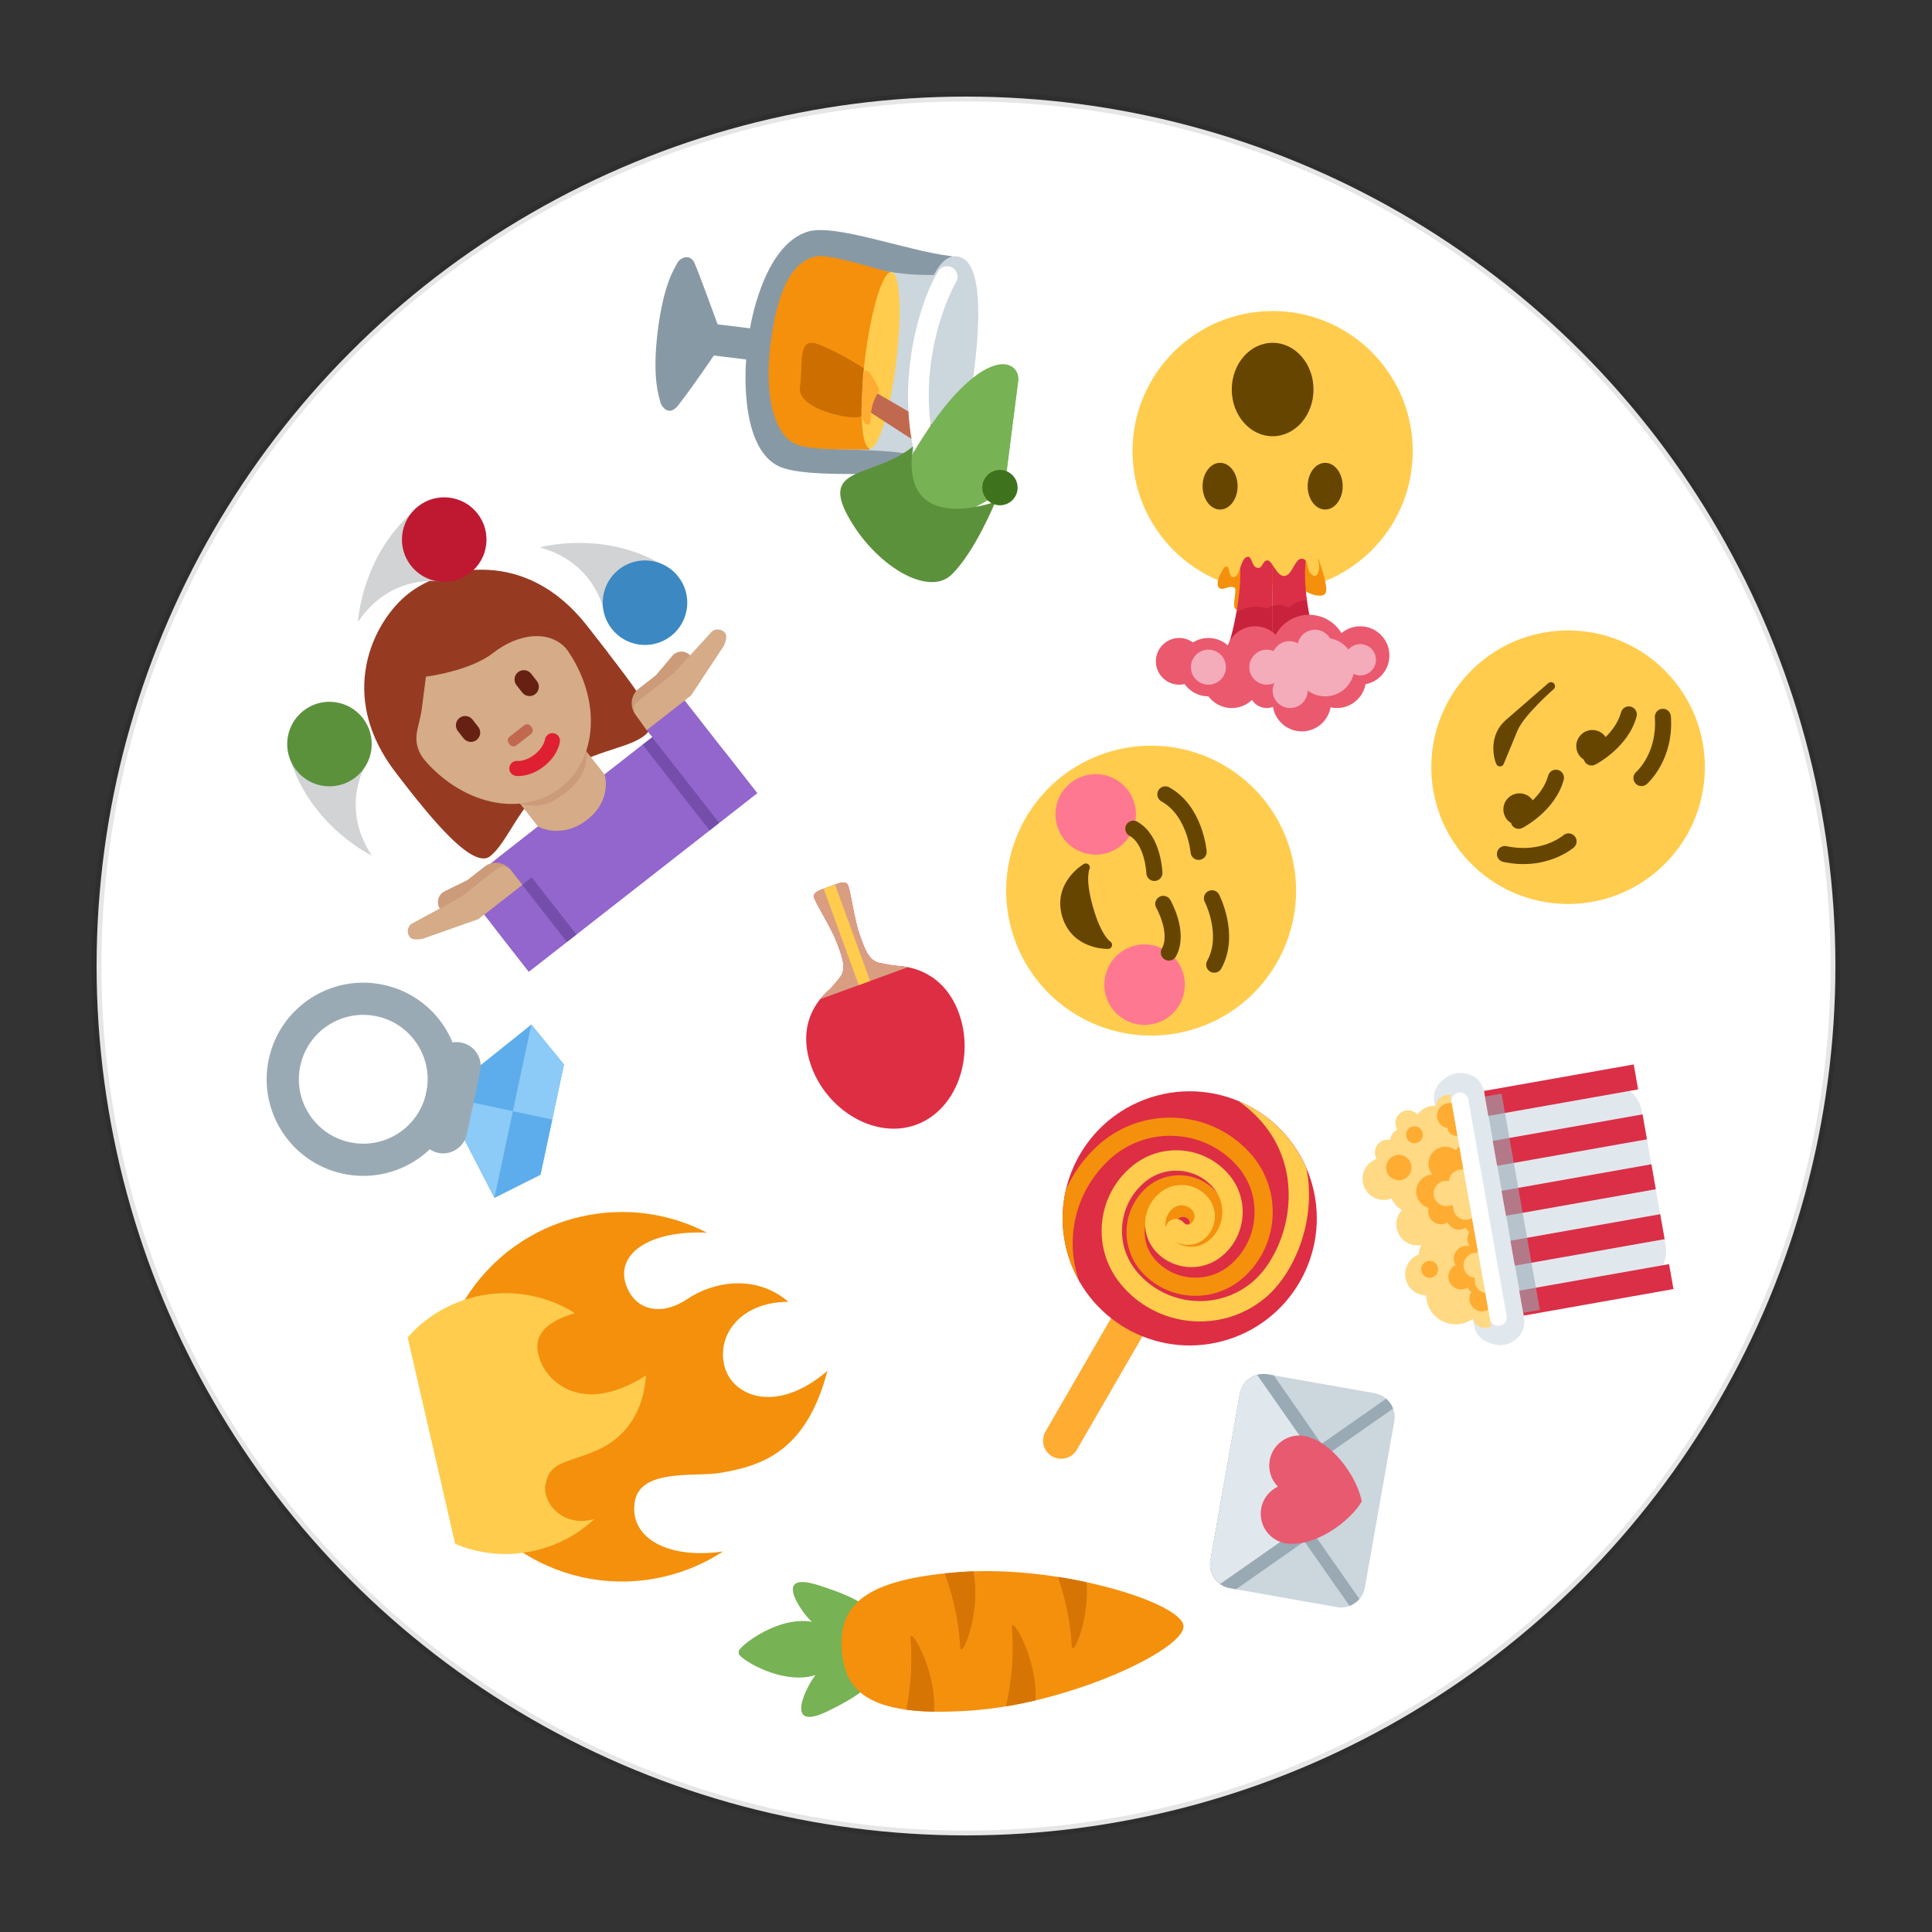 <?xml version="1.0" encoding="UTF-8" standalone="no"?>
<svg
   xmlns:dc="http://purl.org/dc/elements/1.1/"
   xmlns:cc="http://creativecommons.org/ns#"
   xmlns:rdf="http://www.w3.org/1999/02/22-rdf-syntax-ns#"
   xmlns:svg="http://www.w3.org/2000/svg"
   xmlns="http://www.w3.org/2000/svg"
   xmlns:sodipodi="http://sodipodi.sourceforge.net/DTD/sodipodi-0.dtd"
   xmlns:inkscape="http://www.inkscape.org/namespaces/inkscape"
   version="1.1"
   id="svg2"
   viewBox="0 0 200 200"
   height="200px"
   width="200px"
   inkscape:version="0.91 r13725"
   sodipodi:docname="106.svg">
  <rect x="0" y="0" width="200" height="200" fill="#333333" stroke="none"/>
  <sodipodi:namedview
     pagecolor="#ffffff"
     bordercolor="#666666"
     borderopacity="1"
     objecttolerance="10"
     gridtolerance="10"
     guidetolerance="10"
     inkscape:pageopacity="0"
     inkscape:pageshadow="2"
     inkscape:window-width="1920"
     inkscape:window-height="1060"
     id="namedview641"
     showgrid="false"
     inkscape:zoom="4.32"
     inkscape:cx="100.46296"
     inkscape:cy="100"
     inkscape:window-x="0"
     inkscape:window-y="0"
     inkscape:window-maximized="1"
     inkscape:current-layer="g390" />
  
    <defs id="defs6">

        <clipPath
           id="clipPath28"
           clipPathUnits="userSpaceOnUse">
          <path
             id="path30"
             d="M 4,36 C 0,36 0,32 0,32 L 0,32 0,4 C 0,0 4,0 4,0 l 0,0 28,0 c 4,0 4,4 4,4 l 0,0 0,28 c 0,4 -4,4 -4,4 l 0,0 -28,0 z" />
        </clipPath>


        <clipPath clipPathUnits="userSpaceOnUse" id="clipPath16-rugby">
            <path d="M 0,38 38,38 38,0 0,0 0,38 Z" id="path18"/>
        </clipPath>
        <clipPath clipPathUnits="userSpaceOnUse" id="clipPath28-rugby">
            <path d="M 9.254,28.746 C 2.09,21.582 -0.927,9.561 3.929,3.929 l 0,0 C 9.561,-0.927 21.582,2.09 28.746,9.254 l 0,0 c 7.164,7.164 11.229,17.088 5.324,24.816 l 0,0 c -1.886,1.627 -4.489,2.371 -7.387,2.37 l 0,0 c -5.752,0 -12.665,-2.93 -17.429,-7.694" id="path30"/>
        </clipPath>

        <clipPath clipPathUnits="userSpaceOnUse" id="clipPath16-carrot">
            <path d="M 0,36 36,36 36,0 0,0 0,36 Z" id="path18"/>
        </clipPath>
        <clipPath clipPathUnits="userSpaceOnUse" id="clipPath32-carrot">
            <path d="M 11.815,23.013 C 4.2,15.397 -1.265,2.86 0.502,1.093 l 0,0 c 1.768,-1.768 14.305,3.698 21.92,11.313 l 0,0 c 7.616,7.615 7.562,11.53 4.243,14.85 l 0,0 c -1.328,1.328 -2.752,2.133 -4.47,2.133 l 0,0 c -2.575,0 -5.812,-1.809 -10.38,-6.376" id="path34"/>
        </clipPath>

        <clipPath clipPathUnits="userSpaceOnUse" id="clipPath32-hat">
            <path d="m 5,33.666 c 0,-0.034 0.018,-0.067 0.022,-0.101 l 0,0 C 5.008,33.455 5,33.335 5,33.2 l 0,0 L 6.802,9.616 C 3.299,8.705 1,7.424 1,6 L 1,6 C 1,3.238 9.611,1 19,1 l 0,0 c 9.389,0 18,2.238 18,5 l 0,0 c 0,1.424 -2.298,2.705 -5.801,3.616 l 0,0 L 33,33.184 c 0,0.135 -0.008,0.263 -0.021,0.373 l 0,0 C 32.982,33.591 33,33.632 33,33.666 l 0,0 c 0,1.805 -6.268,3.267 -14,3.267 l 0,0 c -7.732,0 -14,-1.462 -14,-3.267" id="path34"/>
        </clipPath>


        <clipPath clipPathUnits="userSpaceOnUse" id="clipPath48-soccer">
            <path d="M 1,19 C 1,9.059 9.059,1 19,1 l 0,0 c 9.941,0 18,8.059 18,18 l 0,0 c 0,9.941 -8.059,18 -18,18 l 0,0 C 9.059,37 1,28.941 1,19" id="path50"/>
        </clipPath>

        <clipPath clipPathUnits="userSpaceOnUse" id="clipPath28-baguette">
            <path d="M 24.052,31.33 5.126,12.406 C 1.342,8.62 1.288,4.133 2.856,2.564 l 0,0 C 4.424,0.997 8.912,1.049 12.697,4.835 l 0,0 18.925,18.924 c 3.784,3.785 3.837,8.273 2.269,9.841 l 0,0 c -0.605,0.606 -1.647,0.969 -2.915,0.969 l 0,0 c -2.014,0 -4.602,-0.917 -6.924,-3.239" id="path30"/>
        </clipPath>
    </defs>

  <g
     id="layer1">
    <circle
       style="opacity:1;fill:white;stroke:black;stroke-width:1;stroke-miterlimit:4;stroke-dasharray:none;stroke-opacity:0.1"
       id="path4039-0-9"
       cx="100px"
       cy="100px"
       r="90px" />
    <g
       transform="matrix(0.087,-0.492,0.492,0.087,121.068,163.936)"
       id="g8">
      <g
         transform="matrix(1.25,0,0,-1.25,0,47.5)"
         id="g10">
        <g
           id="g12">
          <g
             clip-path="url(#clipPath16)"
             id="g14">
            <g
               transform="translate(37,10)"
               id="g20">
              <path
                 id="path22"
                 style="fill:#ccd6dd;fill-opacity:1;fill-rule:nonzero;stroke:none"
                 d="m 0,0 c 0,-2.209 -1.791,-4 -4,-4 l -28,0 c -2.209,0 -4,1.791 -4,4 l 0,18 c 0,2.209 1.791,4 4,4 l 28,0 c 2.209,0 4,-1.791 4,-4 L 0,0 Z"
                 inkscape:connector-curvature="0" />
            </g>
            <g
               transform="translate(12.949,19.364)"
               id="g24">
              <path
                 id="path26"
                 style="fill:#99aab5;fill-opacity:1;fill-rule:nonzero;stroke:none"
                 d="m 0,0 -11.313,-11.313 c -0.026,-0.028 -0.037,-0.063 -0.06,-0.091 0.34,-0.571 0.814,-1.043 1.385,-1.384 0.029,0.023 0.063,0.033 0.09,0.059 L 1.416,-1.414 c 0.39,0.391 0.39,1.022 0,1.414 C 1.023,0.391 0.392,0.391 0,0"
                 inkscape:connector-curvature="0" />
            </g>
            <g
               transform="translate(36.423,7.96)"
               id="g28">
              <path
                 id="path35"
                 style="fill:#99aab5;fill-opacity:1;fill-rule:nonzero;stroke:none"
                 d="m 0,0 c -0.021,0.028 -0.033,0.063 -0.06,0.09 l -11.312,11.314 c -0.392,0.391 -1.024,0.391 -1.415,0 -0.391,-0.391 -0.391,-1.023 0,-1.414 L -1.474,-1.324 c 0.027,-0.027 0.062,-0.037 0.09,-0.06 C -0.813,-1.044 -0.34,-0.57 0,0"
                 inkscape:connector-curvature="0" />
            </g>
            <g
               transform="translate(33,32)"
               id="g32">
              <path
                 id="path38"
                 style="fill:#99aab5;fill-opacity:1;fill-rule:nonzero;stroke:none"
                 d="m 0,0 -28,0 c -2.209,0 -4,-1.791 -4,-4 l 0,-1.03 14.527,-14.495 c 1.895,-1.894 4.989,-1.894 6.885,0 L 4,-5.009 4,-4 C 4,-1.791 2.209,0 0,0"
                 inkscape:connector-curvature="0" />
            </g>
            <g
               transform="translate(33,32)"
               id="g36">
              <path
                 id="path41"
                 style="fill:#e1e8ed;fill-opacity:1;fill-rule:nonzero;stroke:none"
                 d="m 0,0 -28,0 c -1.588,0 -2.949,-0.934 -3.595,-2.275 l 14.766,-14.767 c 1.561,-1.562 4.096,-1.562 5.657,0 L 3.595,-2.275 C 2.949,-0.934 1.589,0 0,0"
                 inkscape:connector-curvature="0" />
            </g>
            <g
               transform="translate(28,20.22)"
               id="g40">
              <path
                 id="path42"
                 style="fill:#e75a70;fill-opacity:1;fill-rule:nonzero;stroke:none"
                 d="m 0,0 c 0,2.754 -2.232,4.987 -4.986,4.987 -1.672,0 -3.148,-0.826 -4.053,-2.087 -0.906,1.261 -2.381,2.087 -4.051,2.087 -2.754,0 -4.987,-2.233 -4.987,-4.987 0,-0.391 0.05,-0.769 0.134,-1.133 0.693,-4.302 5.476,-8.841 8.904,-10.087 3.428,1.246 8.212,5.785 8.904,10.086 C -0.05,-0.769 0,-0.391 0,0"
                 inkscape:connector-curvature="0" />
            </g>
          </g>
        </g>
      </g>
    </g>
    <g
       transform="matrix(0.788,-0.616,0.616,0.788,21.112,69.748)"
       id="g26">
      <g
         transform="matrix(1.25,0,0,-1.25,0,45)"
         id="g29">
        <g
           id="g31">
          <g
             clip-path="url(#clipPath16)"
             id="g33">
            <g
               transform="translate(30,0)"
               id="g35">
              <path
                 id="path37"
                 style="fill:#9266cc;fill-opacity:1;fill-rule:nonzero;stroke:none"
                 d="m 0,0 0,4 c -0.041,3.516 -2.013,5 -5,5 l -15,0 c -2.986,0 -4,-1.983 -4,-5 l 0,-4 24,0 z"
                 inkscape:connector-curvature="0" />
            </g>
            <g
               transform="translate(17.455,29.454)"
               id="g39">
              <path
                 id="path52"
                 style="fill:#963b22;fill-opacity:1;fill-rule:nonzero;stroke:none"
                 d="m 0,0 c 3.741,0 9.974,-1.871 9.974,-9.974 0,-8.106 0,-9.975 -1.87,-9.975 -1.87,0 -4.363,1.869 -8.104,1.869 -3.741,0 -6.182,-1.869 -8.105,-1.869 -2.084,0 -1.87,7.483 -1.87,9.975 C -9.975,-1.871 -3.741,0 0,0"
                 inkscape:connector-curvature="0" />
            </g>
            <g
               transform="translate(26,9.837)"
               id="g43">
              <path
                 id="path45"
                 style="fill:#9266cc;fill-opacity:1;fill-rule:nonzero;stroke:none"
                 d="m 0,0 0.018,-0.836 -20.018,0 0,-9.001 24,0 0,9.835 L 0,0 Z"
                 inkscape:connector-curvature="0" />
            </g>
            <g
               transform="translate(14,9)"
               id="g47">
              <path
                 id="path49"
                 style="fill:#d5ab88;fill-opacity:1;fill-rule:nonzero;stroke:none"
                 d="M 0,0 C 0,0 0.85,-2.063 3.55,-2.063 6.25,-2.063 7,0 7,0 L 6.976,3.9 0,4 0,0 Z"
                 inkscape:connector-curvature="0" />
            </g>
            <g
               transform="translate(14.019,11.314)"
               id="g51">
              <path
                 id="path53"
                 style="fill:#cc9b7a;fill-opacity:1;fill-rule:nonzero;stroke:none"
                 d="m 0,0 c 1.058,-1.207 2.049,-1.51 3.477,-1.51 1.426,0 2.426,0.304 3.484,1.51 l 0,2.5 L 0,2.5 0,0 Z"
                 inkscape:connector-curvature="0" />
            </g>
            <g
               transform="translate(9.972,19.752)"
               id="g55">
              <path
                 id="path57"
                 style="fill:#d5ab88;fill-opacity:1;fill-rule:nonzero;stroke:none"
                 d="m 0,0 c 0,5.316 3.35,9.625 7.482,9.625 4.131,0 7.48,-4.309 7.48,-9.625 0,-5.313 -3.349,-9.37 -7.48,-9.37 C 3.35,-9.37 0,-5.313 0,0"
                 inkscape:connector-curvature="0" />
            </g>
            <g
               transform="translate(17.455,12.622)"
               id="g44">
              <path
                 id="path46"
                 style="fill:#df1f32;fill-opacity:1;fill-rule:nonzero;stroke:none"
                 d="m 0,0 c -1.464,0 -2.23,0.723 -2.312,0.807 -0.243,0.244 -0.243,0.638 0,0.882 0.242,0.239 0.631,0.241 0.876,0.004 C -1.404,1.664 -0.934,1.246 0,1.246 0.946,1.246 1.416,1.678 1.435,1.695 1.685,1.928 2.077,1.922 2.312,1.678 2.549,1.432 2.549,1.047 2.309,0.807 2.229,0.723 1.463,0 0,0"
                 inkscape:connector-curvature="0" />
            </g>
            <g
               transform="translate(8.142,16.761)"
               id="g48">
              <path
                 id="path65"
                 style="fill:#963b22;fill-opacity:1;fill-rule:nonzero;stroke:none"
                 d="m 0,0 c -0.019,0.912 -0.04,0.205 -0.04,0.424 0,3.118 1.871,-0.449 1.871,1.771 0,2.222 1.247,2.444 2.493,3.69 0.624,0.625 1.87,1.847 1.87,1.847 0,0 3.118,-1.884 5.612,-1.884 2.491,0 4.987,-1.253 4.987,-3.746 0,-2.493 1.871,1.442 1.871,-1.674 0,-0.223 -0.021,0.484 -0.037,-0.428 l 0.655,0 c 0.005,1.822 0.005,1.753 0.005,2.919 0,8.103 -6.234,11.121 -9.975,11.121 -3.741,0 -9.974,-2.967 -9.974,-11.072 0,-0.722 -0.019,-1.146 0.007,-2.968 L 0,0 Z"
                 inkscape:connector-curvature="0" />
            </g>
            <g
               transform="translate(14.414,17.776)"
               id="g52">
              <path
                 id="path54"
                 style="fill:#662113;fill-opacity:1;fill-rule:nonzero;stroke:none"
                 d="m 0,0 0,0 c -0.423,0 -0.77,0.346 -0.77,0.771 l 0,0.769 c 0,0.423 0.347,0.771 0.77,0.771 0.424,0 0.771,-0.348 0.771,-0.771 l 0,-0.769 C 0.771,0.346 0.424,0 0,0"
                 inkscape:connector-curvature="0" />
            </g>
            <g
               transform="translate(20.577,17.776)"
               id="g56">
              <path
                 id="path58"
                 style="fill:#662113;fill-opacity:1;fill-rule:nonzero;stroke:none"
                 d="m 0,0 0,0 c -0.424,0 -0.771,0.346 -0.771,0.771 l 0,0.769 c 0,0.423 0.347,0.771 0.771,0.771 0.424,0 0.771,-0.348 0.771,-0.771 l 0,-0.769 C 0.771,0.346 0.424,0 0,0"
                 inkscape:connector-curvature="0" />
            </g>
            <g
               transform="translate(18.267,15.394)"
               id="g60">
              <path
                 id="path62"
                 style="fill:#c1694f;fill-opacity:1;fill-rule:nonzero;stroke:none"
                 d="m 0,0 -1.541,0 c -0.212,0 -0.385,0.174 -0.385,0.387 l 0,0.138 c 0,0.215 0.173,0.389 0.385,0.389 l 1.541,0 c 0.212,0 0.385,-0.174 0.385,-0.389 l 0,-0.138 C 0.385,0.174 0.212,0 0,0"
                 inkscape:connector-curvature="0" />
            </g>
            <g
               transform="translate(5.894,21.795)"
               id="g64">
              <path
                 id="path66"
                 style="fill:#d1d3d4;fill-opacity:1;fill-rule:nonzero;stroke:none"
                 d="m 0,0 c 0,0 -3.834,-1.39 -4.214,-6.221 0,0 -2.4,4.817 -0.522,10.15 L 0,0 Z"
                 inkscape:connector-curvature="0" />
            </g>
            <g
               transform="translate(20.051,30.023)"
               id="g68">
              <path
                 id="path70"
                 style="fill:#d1d3d4;fill-opacity:1;fill-rule:nonzero;stroke:none"
                 d="m 0,0 c 0,0 -2.758,3.005 -7.363,1.497 0,0 3.523,4.069 9.168,4.386 L 0,0 Z"
                 inkscape:connector-curvature="0" />
            </g>
            <g
               transform="translate(29.271,19.663)"
               id="g72">
              <path
                 id="path74"
                 style="fill:#d1d3d4;fill-opacity:1;fill-rule:nonzero;stroke:none"
                 d="m 0,0 c 0,0 1.972,3.571 -0.923,7.457 0,0 4.978,-2.046 7.075,-7.296 L 0,0 Z"
                 inkscape:connector-curvature="0" />
            </g>
            <g
               transform="translate(8.103,25.014)"
               id="g76">
              <path
                 id="path78"
                 style="fill:#5c913b;fill-opacity:1;fill-rule:nonzero;stroke:none"
                 d="M 0,0 C 0,-1.933 -1.567,-3.5 -3.5,-3.5 -5.433,-3.5 -7,-1.933 -7,0 -7,1.933 -5.433,3.5 -3.5,3.5 -1.567,3.5 0,1.933 0,0"
                 inkscape:connector-curvature="0" />
            </g>
            <g
               transform="translate(26.016,32.5)"
               id="g80">
              <path
                 id="path82"
                 style="fill:#be1931;fill-opacity:1;fill-rule:nonzero;stroke:none"
                 d="M 0,0 C 0,-1.933 -1.566,-3.5 -3.5,-3.5 -5.433,-3.5 -7,-1.933 -7,0 -7,1.933 -5.433,3.5 -3.5,3.5 -1.566,3.5 0,1.933 0,0"
                 inkscape:connector-curvature="0" />
            </g>
            <g
               transform="translate(35.895,18.145)"
               id="g84">
              <path
                 id="path86"
                 style="fill:#3b88c3;fill-opacity:1;fill-rule:nonzero;stroke:none"
                 d="M 0,0 C 0,-1.933 -1.566,-3.5 -3.5,-3.5 -5.434,-3.5 -7,-1.933 -7,0 -7,1.933 -5.434,3.5 -3.5,3.5 -1.566,3.5 0,1.933 0,0"
                 inkscape:connector-curvature="0" />
            </g>
            <g
               transform="translate(32.645,12.512)"
               id="g88">
              <path
                 id="path90"
                 style="fill:#cc9b7a;fill-opacity:1;fill-rule:nonzero;stroke:none"
                 d="m 0,0 c -0.111,0.538 -0.634,0.884 -1.169,0.774 l -2.057,-0.43 -1.808,0 c -0.85,0 -1.538,-0.696 -1.538,-1.555 l 0,-0.776 0,-0.777 3.846,0 c 0.83,0 1.503,0.666 1.533,1.496 l 0.273,0.057 0.503,0 c 0,0.059 -0.022,0.113 -0.035,0.169 C -0.11,-0.827 0.085,-0.421 0,0"
                 inkscape:connector-curvature="0" />
            </g>
            <g
               transform="translate(36.075,12.079)"
               id="g92">
              <path
                 id="path94"
                 style="fill:#d5ab88;fill-opacity:1;fill-rule:nonzero;stroke:none"
                 d="M 0,0 C 0,0.429 -0.344,0.776 -0.77,0.776 L -5.386,0 -9.232,0 c -0.426,0 -0.77,-0.349 -0.77,-0.778 l -0.073,-1.551 1.611,-0.002 3.078,0 4.616,1.553 C -0.77,-0.778 0,-0.43 0,0"
                 inkscape:connector-curvature="0" />
            </g>
            <g
               transform="translate(3.43,8.764)"
               id="g96">
              <path
                 id="path98"
                 style="fill:#cc9b7a;fill-opacity:1;fill-rule:nonzero;stroke:none"
                 d="m 0,0 c 0.11,0.538 0.633,0.884 1.168,0.774 l 2.058,-0.43 1.807,0 c 0.85,0 1.539,-0.696 1.539,-1.555 l 0,-0.776 0,-0.777 -3.847,0 c -0.829,0 -1.503,0.666 -1.532,1.496 l -0.273,0.057 -0.503,0 c 0,0.059 0.022,0.113 0.035,0.169 C 0.11,-0.827 -0.085,-0.421 0,0"
                 inkscape:connector-curvature="0" />
            </g>
            <g
               transform="translate(0,8.331)"
               id="g100">
              <path
                 id="path102"
                 style="fill:#d5ab88;fill-opacity:1;fill-rule:nonzero;stroke:none"
                 d="M 0,0 C 0,0.429 0.344,0.776 0.769,0.776 L 5.386,0 9.233,0 c 0.425,0 0.769,-0.349 0.769,-0.778 l 0,-1.553 -1.539,0 -3.077,0 -4.617,1.553 C 0.769,-0.778 0,-0.43 0,0"
                 inkscape:connector-curvature="0" />
            </g>
            <path
               id="path104"
               style="fill:#744eaa;fill-opacity:1;fill-rule:nonzero;stroke:none"
               d="m 11,6 -1,0 0,-6 1,0 0,6 z"
               inkscape:connector-curvature="0" />
            <path
               id="path106"
               style="fill:#744eaa;fill-opacity:1;fill-rule:nonzero;stroke:none"
               d="m 26,9 -1,0 0,-9 1,0 0,9 z"
               inkscape:connector-curvature="0" />
          </g>
        </g>
      </g>
    </g>
    <g
       transform="matrix(-0.106,0.86,-0.86,-0.106,110.272,19.458)"
       id="g91">
      <g
         transform="matrix(1.25,0,0,-1.25,0,47.5)"
         id="g93">
        <g
           id="g95">
          <g
             clip-path="url(#clipPath16)"
             id="g97">
            <g
               transform="translate(20,9.745)"
               id="g99">
              <path
                 id="path101"
                 style="fill:#8899a6;fill-opacity:1;fill-rule:nonzero;stroke:none"
                 d="m 0,0 c 0,0 8,0.213 9.651,4.075 1.07,2.501 -0.609,9.554 -0.609,13.93 0,1.481 -1.167,2.25 -3.416,2.25 l -6.124,0 -1.125,0 -1.125,0 -6.123,0 c -1.125,0 -3.329,0.262 -3.329,-2.125 0,-4.284 -1.765,-11.341 -0.634,-13.815 C -10.958,0.213 -3,0 -3,0 l 0,-3.123 c 0,0 -4.584,-2.34 -5.498,-2.883 -0.984,-0.562 -0.33,-1.462 0.063,-1.617 0.657,-0.258 2.254,-1.102 6.781,-1.102 4.64,0 6.202,0.914 6.764,1.102 0.217,0.072 1.347,0.932 0.011,1.723 C 2.743,-4.492 0,-3.123 0,-3.123 L 0,0 Z"
                 inkscape:connector-curvature="0" />
            </g>
            <g
               transform="translate(29,28.558)"
               id="g103">
              <path
                 id="path105"
                 style="fill:#ccd6dd;fill-opacity:1;fill-rule:nonzero;stroke:none"
                 d="m 0,0 c 0,-1.621 -2.547,-2.935 -10.623,-2.935 -8.076,0 -10.623,1.314 -10.623,2.935 0,1.622 2.547,2.935 10.623,2.935 C -2.547,2.935 0,1.622 0,0"
                 inkscape:connector-curvature="0" />
            </g>
            <g
               transform="translate(9.459,28.416)"
               id="g107">
              <path
                 id="path109"
                 style="fill:#ccd6dd;fill-opacity:1;fill-rule:nonzero;stroke:none"
                 d="m 0,0 c 2.042,-9.5 -2.417,-13.583 2.083,-15.167 5.432,-1.911 8.542,-1.592 13.459,0 4.5,1.459 1.5,6.875 2.125,14.792 C 17.828,1.662 0,0 0,0"
                 inkscape:connector-curvature="0" />
            </g>
            <g
               transform="translate(10.041,22.416)"
               id="g111">
              <path
                 id="path113"
                 style="fill:#f4900c;fill-opacity:1;fill-rule:nonzero;stroke:none"
                 d="m 0,0 c -0.083,-1.083 -1.09,-6.129 -0.625,-7.292 0.5,-1.25 1.75,-3.25 8.917,-3.25 5.25,0 8.583,1.584 9.125,3.584 0.47,1.74 -0.25,5.583 -0.334,7"
                 inkscape:connector-curvature="0" />
            </g>
            <g
               transform="translate(27,22.5)"
               id="g115">
              <path
                 id="path117"
                 style="fill:#ffcc4d;fill-opacity:1;fill-rule:nonzero;stroke:none"
                 d="m 0,0 c 0,-0.829 -3.806,-1.5 -8.5,-1.5 -4.694,0 -8.5,0.671 -8.5,1.5 0,0.829 3.806,1.5 8.5,1.5 C -3.806,1.5 0,0.829 0,0"
                 inkscape:connector-curvature="0" />
            </g>
            <g
               transform="translate(25.745,32.099)"
               id="g119">
              <path
                 id="path121"
                 style="fill:#c1694f;fill-opacity:1;fill-rule:nonzero;stroke:none"
                 d="m 0,0 c 0,0 -5.922,-13.911 -6.231,-14.549 -0.376,-0.781 0.601,-1.874 1.47,-0.484 0.868,1.391 6.741,13.698 6.741,13.698 L 0,0 Z"
                 inkscape:connector-curvature="0" />
            </g>
            <g
               transform="translate(18.311,25.325)"
               id="g123">
              <path
                 id="path125"
                 style="fill:#ffffff;fill-opacity:1;fill-rule:nonzero;stroke:none"
                 d="M 0,0 C -4.292,0 -7.672,1.007 -8.943,1.604 -9.444,1.838 -9.659,2.433 -9.424,2.933 -9.19,3.434 -8.595,3.649 -8.095,3.414 -8.021,3.379 -0.388,0.138 8.457,3.525 8.971,3.725 9.551,3.466 9.748,2.95 9.946,2.434 9.688,1.855 9.172,1.658 5.95,0.424 2.783,0 0,0"
                 inkscape:connector-curvature="0" />
            </g>
            <g
               transform="translate(29,35.75)"
               id="g127">
              <path
                 id="path129"
                 style="fill:#77b255;fill-opacity:1;fill-rule:nonzero;stroke:none"
                 d="m 0,0 c -2.333,0 -9.375,0.042 -10.208,0.042 -1,0 -0.325,-2.987 7,-6.5 7.125,-3.417 9.501,-2.334 8.792,-1.5 C 4.626,-6.458 0,0 0,0"
                 inkscape:connector-curvature="0" />
            </g>
          </g>
        </g>
        <g
           id="g131">
          <g
             clip-path="url(#clipPath56)"
             id="g54">
            <g
               transform="translate(21.375,22.75)"
               id="g134">
              <path
                 id="path136"
                 style="fill:#ffac33;fill-opacity:1;fill-rule:nonzero;stroke:none"
                 d="m 0,0 c 1,-0.5 1.875,-0.625 2.792,-0.5 0.917,0.125 0.75,-0.667 -0.25,-0.875 -1,-0.208 -2.833,-0.375 -4,-0.292 C -2.625,-1.583 0,0 0,0"
                 inkscape:connector-curvature="0" />
            </g>
            <g
               transform="translate(19.459,21)"
               id="g138">
              <path
                 id="path140"
                 style="fill:#cc6f00;fill-opacity:1;fill-rule:nonzero;stroke:none"
                 d="M 0,0 C 1.167,0 3.75,0.167 4.458,0.333 5.167,0.5 4.875,-5.874 2.542,-5.833 0.208,-5.792 -2.25,-6.709 -1.75,-4.625 -1.25,-2.542 0,0 0,0"
                 inkscape:connector-curvature="0" />
            </g>
          </g>
        </g>
        <g
           id="g142">
          <g
             clip-path="url(#clipPath72)"
             id="g70">
            <g
               transform="translate(33.33,24.944)"
               id="g145">
              <path
                 id="path147"
                 style="fill:#77b255;fill-opacity:1;fill-rule:nonzero;stroke:none"
                 d="m 0,0 -0.001,0 c -1.309,0 -3.754,0.424 -7.97,2.446 -6.363,3.052 -8.228,5.863 -7.891,7.343 0.144,0.633 0.676,1.059 1.324,1.059 0.312,0 1.494,-0.006 2.975,-0.014 2.47,-0.012 5.774,-0.028 7.233,-0.028 0.322,0 0.625,-0.156 0.812,-0.417 C -3.329,10.126 1.048,4.014 2.067,2.432 2.397,2.003 2.467,1.479 2.252,1.013 2.038,0.551 1.474,0 0,0"
                 inkscape:connector-curvature="0" />
            </g>
          </g>
        </g>
        <g
           id="g149">
          <g
             clip-path="url(#clipPath84)"
             id="g82">
            <g
               transform="translate(30.584,35.041)"
               id="g152">
              <path
                 id="path154"
                 style="fill:#5c913b;fill-opacity:1;fill-rule:nonzero;stroke:none"
                 d="M 0,0 C 0.916,-1.875 3.541,-8.708 -4.292,-8.458 -0.834,-11.75 -1.416,-17 3,-13.875 7.416,-10.75 9.874,-5.25 7.416,-3.292 4.958,-1.333 0,0 0,0"
                 inkscape:connector-curvature="0" />
            </g>
          </g>
        </g>
        <g
           id="g156">
          <g
             clip-path="url(#clipPath96)"
             id="g94">
            <g
               transform="translate(30.875,35.312)"
               id="g159">
              <path
                 id="path161"
                 style="fill:#3e721d;fill-opacity:1;fill-rule:nonzero;stroke:none"
                 d="m 0,0 c 0,-0.932 -0.756,-1.687 -1.687,-1.687 -0.932,0 -1.688,0.755 -1.688,1.687 0,0.932 0.756,1.687 1.688,1.687 C -0.756,1.687 0,0.932 0,0"
                 inkscape:connector-curvature="0" />
            </g>
          </g>
        </g>
      </g>
    </g>
    <g
       transform="matrix(-0.503,0.437,-0.437,-0.503,184.652,80.989)"
       id="g163">
      <g
         transform="matrix(1.25,0,0,-1.25,0,47.5)"
         id="g165">
        <g
           id="g167">
          <g
             clip-path="url(#clipPath16)"
             id="g169">
            <g
               transform="translate(36,19)"
               id="g171">
              <path
                 id="path173"
                 style="fill:#ffcc4d;fill-opacity:1;fill-rule:nonzero;stroke:none"
                 d="m 0,0 c 0,-9.389 -7.611,-17 -17,-17 -9.389,0 -17,7.611 -17,17 0,9.389 7.611,17 17,17 C -7.611,17 0,9.389 0,0"
                 inkscape:connector-curvature="0" />
            </g>
            <g
               transform="translate(25.327,13.378)"
               id="g175">
              <path
                 id="path177"
                 style="fill:#664500;fill-opacity:1;fill-rule:nonzero;stroke:none"
                 d="m 0,0 c -0.153,0.132 -0.368,0.159 -0.551,0.069 l -4,-2 c -1.871,-0.935 -6.727,-0.947 -6.776,-0.947 l -10e-4,0 c -0.276,0 -0.499,-0.224 -0.499,-0.5 0,-0.184 0.1,-0.347 0.25,-0.433 l 0,0 10e-4,0 0,0 c 0.001,-10e-4 0.001,-10e-4 0.001,-10e-4 0.071,-0.041 0.153,-0.064 0.24,-0.066 l 0.008,0 7,0 c 2.658,0 4.089,2.186 4.474,3.342 C 0.211,-0.344 0.153,-0.133 0,0"
                 inkscape:connector-curvature="0" />
            </g>
            <g
               transform="translate(32.001,21)"
               id="g179">
              <path
                 id="path181"
                 style="fill:#664500;fill-opacity:1;fill-rule:nonzero;stroke:none"
                 d="M 0,0 C -0.305,0 -0.605,0.138 -0.801,0.4 -3.441,3.921 -6.862,3.999 -7.007,4 -7.557,4.006 -8.001,4.456 -7.998,5.005 -7.995,5.556 -7.551,6 -7.001,6 -6.817,6 -2.464,5.95 0.799,1.6 1.131,1.158 1.041,0.531 0.599,0.2 0.419,0.065 0.209,0 0,0"
                 inkscape:connector-curvature="0" />
            </g>
            <g
               transform="translate(5.999,21)"
               id="g183">
              <path
                 id="path185"
                 style="fill:#664500;fill-opacity:1;fill-rule:nonzero;stroke:none"
                 d="m 0,0 c -0.208,0 -0.419,0.065 -0.599,0.2 -0.442,0.331 -0.531,0.958 -0.2,1.4 3.262,4.35 7.616,4.4 7.8,4.4 0.552,0 1,-0.448 1,-1 C 8.001,4.449 7.556,4.002 7.005,4 6.85,3.998 3.437,3.914 0.801,0.4 0.604,0.138 0.304,0 0,0"
                 inkscape:connector-curvature="0" />
            </g>
            <g
               transform="translate(16.897,19.604)"
               id="g187">
              <path
                 id="path189"
                 style="fill:#664500;fill-opacity:1;fill-rule:nonzero;stroke:none"
                 d="m 0,0 c 0.023,0.052 0.059,0.096 0.073,0.154 0.134,0.536 -0.192,1.079 -0.727,1.213 -0.181,0.045 -4.468,1.08 -7.798,-1.138 -0.459,-0.307 -0.583,-0.928 -0.277,-1.387 0.193,-0.289 0.51,-0.446 0.833,-0.446 0.19,0 0.383,0.055 0.554,0.168 1.092,0.73 2.362,0.995 3.468,1.062 -0.009,-0.077 -0.023,-0.151 -0.023,-0.23 0,-1.104 0.896,-2 2,-2 1.105,0 2,0.896 2,2 C 0.103,-0.392 0.061,-0.191 0,0"
                 inkscape:connector-curvature="0" />
            </g>
            <g
               transform="translate(28.896,19.605)"
               id="g191">
              <path
                 id="path193"
                 style="fill:#664500;fill-opacity:1;fill-rule:nonzero;stroke:none"
                 d="M 0,0 C 0.023,0.052 0.059,0.095 0.073,0.152 0.208,0.689 -0.118,1.231 -0.654,1.365 -0.834,1.41 -5.12,2.445 -8.451,0.227 -8.911,-0.079 -9.035,-0.7 -8.729,-1.16 c 0.193,-0.289 0.51,-0.445 0.834,-0.445 0.19,0 0.382,0.055 0.553,0.168 1.092,0.729 2.362,0.994 3.469,1.06 -0.009,-0.076 -0.023,-0.15 -0.023,-0.228 0,-1.104 0.895,-2 2,-2 1.104,0 2,0.896 2,2 C 0.104,-0.393 0.062,-0.192 0,0"
                 inkscape:connector-curvature="0" />
            </g>
          </g>
        </g>
      </g>
    </g>
    <g
       transform="matrix(-0.122,-0.689,0.689,-0.122,143.805,142.803)"
       id="g195">
      <g
         transform="matrix(1.25,0,0,-1.25,0,45)"
         id="g197">
        <g
           id="g199">
          <g
             clip-path="url(#clipPath16)"
             id="g201">
            <g
               transform="translate(7,22.5)"
               id="g203">
              <path
                 id="path205"
                 style="fill:#e1e8ed;fill-opacity:1;fill-rule:nonzero;stroke:none"
                 d="M 0,0 C 0,-1.381 -1.119,-2.5 -2.5,-2.5 -3.881,-2.5 -5,-1.381 -5,0 -5,1.381 -3.881,2.5 -2.5,2.5 -1.119,2.5 0,1.381 0,0"
                 inkscape:connector-curvature="0" />
            </g>
            <g
               transform="translate(34,22.5)"
               id="g207">
              <path
                 id="path209"
                 style="fill:#e1e8ed;fill-opacity:1;fill-rule:nonzero;stroke:none"
                 d="M 0,0 C 0,-1.381 -1.119,-2.5 -2.5,-2.5 -3.881,-2.5 -5,-1.381 -5,0 -5,1.381 -3.881,2.5 -2.5,2.5 -1.119,2.5 0,1.381 0,0"
                 inkscape:connector-curvature="0" />
            </g>
            <path
               id="path28"
               style="fill:#e1e8ed;fill-opacity:1;fill-rule:nonzero;stroke:none"
               d="m 31.594,19 -27.145,0 0,4 27.145,0 0,-4 z"
               inkscape:connector-curvature="0" />
            <g
               transform="translate(31,21)"
               id="g30">
              <path
                 id="path32"
                 style="fill:#e1e8ed;fill-opacity:1;fill-rule:nonzero;stroke:none"
                 d="m 0,0 -26.145,0 0,4 L 0.625,4 0,0 Z"
                 inkscape:connector-curvature="0" />
            </g>
            <g
               transform="translate(12,26.5)"
               id="g34">
              <path
                 id="path36"
                 style="fill:#ffd983;fill-opacity:1;fill-rule:nonzero;stroke:none"
                 d="M 0,0 C 0,-1.933 -1.567,-3.5 -3.5,-3.5 -5.433,-3.5 -7,-1.933 -7,0 -7,1.933 -5.433,3.5 -3.5,3.5 -1.567,3.5 0,1.933 0,0"
                 inkscape:connector-curvature="0" />
            </g>
            <g
               transform="translate(14,29.5)"
               id="g38">
              <path
                 id="path40"
                 style="fill:#ffd983;fill-opacity:1;fill-rule:nonzero;stroke:none"
                 d="M 0,0 C 0,-1.381 -1.119,-2.5 -2.5,-2.5 -3.881,-2.5 -5,-1.381 -5,0 -5,1.381 -3.881,2.5 -2.5,2.5 -1.119,2.5 0,1.381 0,0"
                 inkscape:connector-curvature="0" />
            </g>
            <g
               transform="translate(16,27.5)"
               id="g42">
              <path
                 id="path44"
                 style="fill:#ffd983;fill-opacity:1;fill-rule:nonzero;stroke:none"
                 d="M 0,0 C 0,-1.381 -1.119,-2.5 -2.5,-2.5 -3.881,-2.5 -5,-1.381 -5,0 -5,1.381 -3.881,2.5 -2.5,2.5 -1.119,2.5 0,1.381 0,0"
                 inkscape:connector-curvature="0" />
            </g>
            <g
               transform="translate(20,29.5)"
               id="g46">
              <path
                 id="path48"
                 style="fill:#ffd983;fill-opacity:1;fill-rule:nonzero;stroke:none"
                 d="M 0,0 C 0,-1.381 -1.119,-2.5 -2.5,-2.5 -3.881,-2.5 -5,-1.381 -5,0 -5,1.381 -3.881,2.5 -2.5,2.5 -1.119,2.5 0,1.381 0,0"
                 inkscape:connector-curvature="0" />
            </g>
            <g
               transform="translate(20,27.5)"
               id="g50">
              <path
                 id="path169"
                 style="fill:#ffd983;fill-opacity:1;fill-rule:nonzero;stroke:none"
                 d="M 0,0 C 0,-1.381 -1.119,-2.5 -2.5,-2.5 -3.881,-2.5 -5,-1.381 -5,0 -5,1.381 -3.881,2.5 -2.5,2.5 -1.119,2.5 0,1.381 0,0"
                 inkscape:connector-curvature="0" />
            </g>
            <g
               transform="translate(26,32.5)"
               id="g224">
              <path
                 id="path56"
                 style="fill:#ffd983;fill-opacity:1;fill-rule:nonzero;stroke:none"
                 d="M 0,0 C 0,-1.381 -1.119,-2.5 -2.5,-2.5 -3.881,-2.5 -5,-1.381 -5,0 -5,1.381 -3.881,2.5 -2.5,2.5 -1.119,2.5 0,1.381 0,0"
                 inkscape:connector-curvature="0" />
            </g>
            <g
               transform="translate(26,27.5)"
               id="g58">
              <path
                 id="path60"
                 style="fill:#ffd983;fill-opacity:1;fill-rule:nonzero;stroke:none"
                 d="M 0,0 C 0,-1.381 -1.119,-2.5 -2.5,-2.5 -3.881,-2.5 -5,-1.381 -5,0 -5,1.381 -3.881,2.5 -2.5,2.5 -1.119,2.5 0,1.381 0,0"
                 inkscape:connector-curvature="0" />
            </g>
            <g
               transform="translate(27,24.5)"
               id="g62">
              <path
                 id="path64"
                 style="fill:#ffd983;fill-opacity:1;fill-rule:nonzero;stroke:none"
                 d="M 0,0 C 0,-1.381 -1.119,-2.5 -2.5,-2.5 -3.881,-2.5 -5,-1.381 -5,0 -5,1.381 -3.881,2.5 -2.5,2.5 -1.119,2.5 0,1.381 0,0"
                 inkscape:connector-curvature="0" />
            </g>
            <g
               transform="translate(23,24.5)"
               id="g66">
              <path
                 id="path68"
                 style="fill:#ffd983;fill-opacity:1;fill-rule:nonzero;stroke:none"
                 d="M 0,0 C 0,-1.381 -1.119,-2.5 -2.5,-2.5 -3.881,-2.5 -5,-1.381 -5,0 -5,1.381 -3.881,2.5 -2.5,2.5 -1.119,2.5 0,1.381 0,0"
                 inkscape:connector-curvature="0" />
            </g>
            <g
               transform="translate(20,23.5)"
               id="g233">
              <path
                 id="path72"
                 style="fill:#ffd983;fill-opacity:1;fill-rule:nonzero;stroke:none"
                 d="M 0,0 C 0,-1.381 -1.119,-2.5 -2.5,-2.5 -3.881,-2.5 -5,-1.381 -5,0 -5,1.381 -3.881,2.5 -2.5,2.5 -1.119,2.5 0,1.381 0,0"
                 inkscape:connector-curvature="0" />
            </g>
            <g
               transform="translate(18,24.5)"
               id="g74">
              <path
                 id="path76"
                 style="fill:#ffd983;fill-opacity:1;fill-rule:nonzero;stroke:none"
                 d="M 0,0 C 0,-1.381 -1.119,-2.5 -2.5,-2.5 -3.881,-2.5 -5,-1.381 -5,0 -5,1.381 -3.881,2.5 -2.5,2.5 -1.119,2.5 0,1.381 0,0"
                 inkscape:connector-curvature="0" />
            </g>
            <g
               transform="translate(16,24.5)"
               id="g78">
              <path
                 id="path80"
                 style="fill:#ffd983;fill-opacity:1;fill-rule:nonzero;stroke:none"
                 d="M 0,0 C 0,-1.381 -1.119,-2.5 -2.5,-2.5 -3.881,-2.5 -5,-1.381 -5,0 -5,1.381 -3.881,2.5 -2.5,2.5 -1.119,2.5 0,1.381 0,0"
                 inkscape:connector-curvature="0" />
            </g>
            <g
               transform="translate(14,23.5)"
               id="g240">
              <path
                 id="path84"
                 style="fill:#ffd983;fill-opacity:1;fill-rule:nonzero;stroke:none"
                 d="M 0,0 C 0,-1.381 -1.119,-2.5 -2.5,-2.5 -3.881,-2.5 -5,-1.381 -5,0 -5,1.381 -3.881,2.5 -2.5,2.5 -1.119,2.5 0,1.381 0,0"
                 inkscape:connector-curvature="0" />
            </g>
            <g
               transform="translate(11,23.5)"
               id="g86">
              <path
                 id="path88"
                 style="fill:#ffd983;fill-opacity:1;fill-rule:nonzero;stroke:none"
                 d="M 0,0 C 0,-1.381 -1.119,-2.5 -2.5,-2.5 -3.881,-2.5 -5,-1.381 -5,0 -5,1.381 -3.881,2.5 -2.5,2.5 -1.119,2.5 0,1.381 0,0"
                 inkscape:connector-curvature="0" />
            </g>
            <g
               transform="translate(30,22.5)"
               id="g90">
              <path
                 id="path92"
                 style="fill:#ffd983;fill-opacity:1;fill-rule:nonzero;stroke:none"
                 d="M 0,0 C 0,-1.381 -1.119,-2.5 -2.5,-2.5 -3.881,-2.5 -5,-1.381 -5,0 -5,1.381 -3.881,2.5 -2.5,2.5 -1.119,2.5 0,1.381 0,0"
                 inkscape:connector-curvature="0" />
            </g>
            <g
               transform="translate(28,28.5)"
               id="g247">
              <path
                 id="path96"
                 style="fill:#ffd983;fill-opacity:1;fill-rule:nonzero;stroke:none"
                 d="M 0,0 C 0,-1.381 -1.119,-2.5 -2.5,-2.5 -3.881,-2.5 -5,-1.381 -5,0 -5,1.381 -3.881,2.5 -2.5,2.5 -1.119,2.5 0,1.381 0,0"
                 inkscape:connector-curvature="0" />
            </g>
            <g
               transform="translate(31,25.5)"
               id="g98">
              <path
                 id="path100"
                 style="fill:#ffd983;fill-opacity:1;fill-rule:nonzero;stroke:none"
                 d="M 0,0 C 0,-1.381 -1.119,-2.5 -2.5,-2.5 -3.881,-2.5 -5,-1.381 -5,0 -5,1.381 -3.881,2.5 -2.5,2.5 -1.119,2.5 0,1.381 0,0"
                 inkscape:connector-curvature="0" />
            </g>
            <g
               transform="translate(24,29.5)"
               id="g102">
              <path
                 id="path253"
                 style="fill:#ffd983;fill-opacity:1;fill-rule:nonzero;stroke:none"
                 d="M 0,0 C 0,-1.381 -1.119,-2.5 -2.5,-2.5 -3.881,-2.5 -5,-1.381 -5,0 -5,1.381 -3.881,2.5 -2.5,2.5 -1.119,2.5 0,1.381 0,0"
                 inkscape:connector-curvature="0" />
            </g>
            <g
               transform="translate(23,27.5)"
               id="g106">
              <path
                 id="path108"
                 style="fill:#ffd983;fill-opacity:1;fill-rule:nonzero;stroke:none"
                 d="M 0,0 C 0,-1.381 -1.119,-2.5 -2.5,-2.5 -3.881,-2.5 -5,-1.381 -5,0 -5,1.381 -3.881,2.5 -2.5,2.5 -1.119,2.5 0,1.381 0,0"
                 inkscape:connector-curvature="0" />
            </g>
            <g
               transform="translate(28,31.5)"
               id="g110">
              <path
                 id="path112"
                 style="fill:#ffd983;fill-opacity:1;fill-rule:nonzero;stroke:none"
                 d="M 0,0 C 0,-0.829 -0.672,-1.5 -1.5,-1.5 -2.328,-1.5 -3,-0.829 -3,0 -3,0.829 -2.328,1.5 -1.5,1.5 -0.672,1.5 0,0.829 0,0"
                 inkscape:connector-curvature="0" />
            </g>
            <g
               transform="translate(31,28.5)"
               id="g114">
              <path
                 id="path116"
                 style="fill:#ffd983;fill-opacity:1;fill-rule:nonzero;stroke:none"
                 d="M 0,0 C 0,-0.829 -0.672,-1.5 -1.5,-1.5 -2.328,-1.5 -3,-0.829 -3,0 -3,0.829 -2.328,1.5 -1.5,1.5 -0.672,1.5 0,0.829 0,0"
                 inkscape:connector-curvature="0" />
            </g>
            <g
               transform="translate(32,23.5)"
               id="g118">
              <path
                 id="path120"
                 style="fill:#ffd983;fill-opacity:1;fill-rule:nonzero;stroke:none"
                 d="M 0,0 C 0,-0.829 -0.672,-1.5 -1.5,-1.5 -2.328,-1.5 -3,-0.829 -3,0 -3,0.829 -2.328,1.5 -1.5,1.5 -0.672,1.5 0,0.829 0,0"
                 inkscape:connector-curvature="0" />
            </g>
            <g
               transform="translate(7,23.5)"
               id="g122">
              <path
                 id="path124"
                 style="fill:#ffd983;fill-opacity:1;fill-rule:nonzero;stroke:none"
                 d="M 0,0 C 0,-0.829 -0.672,-1.5 -1.5,-1.5 -2.328,-1.5 -3,-0.829 -3,0 -3,0.829 -2.328,1.5 -1.5,1.5 -0.672,1.5 0,0.829 0,0"
                 inkscape:connector-curvature="0" />
            </g>
            <g
               transform="translate(29,29.5)"
               id="g126">
              <path
                 id="path128"
                 style="fill:#ffd983;fill-opacity:1;fill-rule:nonzero;stroke:none"
                 d="M 0,0 C 0,-0.829 -0.672,-1.5 -1.5,-1.5 -2.328,-1.5 -3,-0.829 -3,0 -3,0.829 -2.328,1.5 -1.5,1.5 -0.672,1.5 0,0.829 0,0"
                 inkscape:connector-curvature="0" />
            </g>
            <g
               transform="translate(26,30.5)"
               id="g130">
              <path
                 id="path132"
                 style="fill:#ffac33;fill-opacity:1;fill-rule:nonzero;stroke:none"
                 d="M 0,0 C 0,-0.828 -0.672,-1.5 -1.5,-1.5 -2.328,-1.5 -3,-0.828 -3,0 -3,0.828 -2.328,1.5 -1.5,1.5 -0.672,1.5 0,0.828 0,0"
                 inkscape:connector-curvature="0" />
            </g>
            <g
               transform="translate(12,25.5)"
               id="g269">
              <path
                 id="path271"
                 style="fill:#ffac33;fill-opacity:1;fill-rule:nonzero;stroke:none"
                 d="M 0,0 C 0,-0.828 -0.672,-1.5 -1.5,-1.5 -2.328,-1.5 -3,-0.828 -3,0 -3,0.828 -2.328,1.5 -1.5,1.5 -0.672,1.5 0,0.828 0,0"
                 inkscape:connector-curvature="0" />
            </g>
            <g
               transform="translate(14,24.5)"
               id="g273">
              <path
                 id="path275"
                 style="fill:#ffac33;fill-opacity:1;fill-rule:nonzero;stroke:none"
                 d="M 0,0 C 0,-0.828 -0.672,-1.5 -1.5,-1.5 -2.328,-1.5 -3,-0.828 -3,0 -3,0.828 -2.328,1.5 -1.5,1.5 -0.672,1.5 0,0.828 0,0"
                 inkscape:connector-curvature="0" />
            </g>
            <g
               transform="translate(12,23.5)"
               id="g277">
              <path
                 id="path144"
                 style="fill:#ffac33;fill-opacity:1;fill-rule:nonzero;stroke:none"
                 d="M 0,0 C 0,-0.828 -0.672,-1.5 -1.5,-1.5 -2.328,-1.5 -3,-0.828 -3,0 -3,0.828 -2.328,1.5 -1.5,1.5 -0.672,1.5 0,0.828 0,0"
                 inkscape:connector-curvature="0" />
            </g>
            <g
               transform="translate(11,23.5)"
               id="g146">
              <path
                 id="path148"
                 style="fill:#ffac33;fill-opacity:1;fill-rule:nonzero;stroke:none"
                 d="M 0,0 C 0,-0.828 -0.672,-1.5 -1.5,-1.5 -2.328,-1.5 -3,-0.828 -3,0 -3,0.828 -2.328,1.5 -1.5,1.5 -0.672,1.5 0,0.828 0,0"
                 inkscape:connector-curvature="0" />
            </g>
            <g
               transform="translate(9,23.5)"
               id="g150">
              <path
                 id="path152"
                 style="fill:#ffac33;fill-opacity:1;fill-rule:nonzero;stroke:none"
                 d="M 0,0 C 0,-0.828 -0.672,-1.5 -1.5,-1.5 -2.328,-1.5 -3,-0.828 -3,0 -3,0.828 -2.328,1.5 -1.5,1.5 -0.672,1.5 0,0.828 0,0"
                 inkscape:connector-curvature="0" />
            </g>
            <g
               transform="translate(16,22.5)"
               id="g154">
              <path
                 id="path156"
                 style="fill:#ffac33;fill-opacity:1;fill-rule:nonzero;stroke:none"
                 d="M 0,0 C 0,-0.828 -0.672,-1.5 -1.5,-1.5 -2.328,-1.5 -3,-0.828 -3,0 -3,0.828 -2.328,1.5 -1.5,1.5 -0.672,1.5 0,0.828 0,0"
                 inkscape:connector-curvature="0" />
            </g>
            <g
               transform="translate(20,26.5)"
               id="g158">
              <path
                 id="path160"
                 style="fill:#ffac33;fill-opacity:1;fill-rule:nonzero;stroke:none"
                 d="M 0,0 C 0,-0.828 -0.672,-1.5 -1.5,-1.5 -2.328,-1.5 -3,-0.828 -3,0 -3,0.828 -2.328,1.5 -1.5,1.5 -0.672,1.5 0,0.828 0,0"
                 inkscape:connector-curvature="0" />
            </g>
            <g
               transform="translate(31,23.5)"
               id="g162">
              <path
                 id="path164"
                 style="fill:#ffac33;fill-opacity:1;fill-rule:nonzero;stroke:none"
                 d="M 0,0 C 0,-0.828 -0.672,-1.5 -1.5,-1.5 -2.328,-1.5 -3,-0.828 -3,0 -3,0.828 -2.328,1.5 -1.5,1.5 -0.672,1.5 0,0.828 0,0"
                 inkscape:connector-curvature="0" />
            </g>
            <g
               transform="translate(19,24.5)"
               id="g166">
              <path
                 id="path168"
                 style="fill:#ffac33;fill-opacity:1;fill-rule:nonzero;stroke:none"
                 d="M 0,0 C 0,-0.828 -0.672,-1.5 -1.5,-1.5 -2.328,-1.5 -3,-0.828 -3,0 -3,0.828 -2.328,1.5 -1.5,1.5 -0.672,1.5 0,0.828 0,0"
                 inkscape:connector-curvature="0" />
            </g>
            <g
               transform="translate(18,22.5)"
               id="g170">
              <path
                 id="path172"
                 style="fill:#ffac33;fill-opacity:1;fill-rule:nonzero;stroke:none"
                 d="M 0,0 C 0,-0.828 -0.672,-1.5 -1.5,-1.5 -2.328,-1.5 -3,-0.828 -3,0 -3,0.828 -2.328,1.5 -1.5,1.5 -0.672,1.5 0,0.828 0,0"
                 inkscape:connector-curvature="0" />
            </g>
            <g
               transform="translate(29,28)"
               id="g174">
              <path
                 id="path176"
                 style="fill:#ffac33;fill-opacity:1;fill-rule:nonzero;stroke:none"
                 d="m 0,0 c 0,-0.552 -0.448,-1 -1,-1 -0.552,0 -1,0.448 -1,1 0,0.552 0.448,1 1,1 0.552,0 1,-0.448 1,-1"
                 inkscape:connector-curvature="0" />
            </g>
            <g
               transform="translate(29,23)"
               id="g178">
              <path
                 id="path180"
                 style="fill:#ffac33;fill-opacity:1;fill-rule:nonzero;stroke:none"
                 d="m 0,0 c 0,-0.552 -0.448,-1 -1,-1 -0.552,0 -1,0.448 -1,1 0,0.552 0.448,1 1,1 0.552,0 1,-0.448 1,-1"
                 inkscape:connector-curvature="0" />
            </g>
            <g
               transform="translate(13,29)"
               id="g182">
              <path
                 id="path184"
                 style="fill:#ffac33;fill-opacity:1;fill-rule:nonzero;stroke:none"
                 d="m 0,0 c 0,-0.552 -0.448,-1 -1,-1 -0.552,0 -1,0.448 -1,1 0,0.552 0.448,1 1,1 0.552,0 1,-0.448 1,-1"
                 inkscape:connector-curvature="0" />
            </g>
            <g
               transform="translate(26,25)"
               id="g186">
              <path
                 id="path188"
                 style="fill:#ffac33;fill-opacity:1;fill-rule:nonzero;stroke:none"
                 d="m 0,0 c 0,-1.104 -0.895,-2 -2,-2 -1.104,0 -2,0.896 -2,2 0,1.105 0.896,2 2,2 1.105,0 2,-0.895 2,-2"
                 inkscape:connector-curvature="0" />
            </g>
            <g
               transform="translate(23,24)"
               id="g190">
              <path
                 id="path192"
                 style="fill:#ffac33;fill-opacity:1;fill-rule:nonzero;stroke:none"
                 d="m 0,0 c 0,-1.104 -0.895,-2 -2,-2 -1.104,0 -2,0.896 -2,2 0,1.105 0.896,2 2,2 1.105,0 2,-0.895 2,-2"
                 inkscape:connector-curvature="0" />
            </g>
            <g
               transform="translate(26,22)"
               id="g194">
              <path
                 id="path196"
                 style="fill:#ffac33;fill-opacity:1;fill-rule:nonzero;stroke:none"
                 d="m 0,0 c 0,-1.104 -0.895,-2 -2,-2 -1.104,0 -2,0.896 -2,2 0,1.105 0.896,2 2,2 1.105,0 2,-0.895 2,-2"
                 inkscape:connector-curvature="0" />
            </g>
            <g
               transform="translate(23,27)"
               id="g198">
              <path
                 id="path200"
                 style="fill:#ffac33;fill-opacity:1;fill-rule:nonzero;stroke:none"
                 d="m 0,0 c 0,-1.104 -0.895,-2 -2,-2 -1.104,0 -2,0.896 -2,2 0,1.105 0.896,2 2,2 1.105,0 2,-0.895 2,-2"
                 inkscape:connector-curvature="0" />
            </g>
            <g
               transform="translate(22,25.5)"
               id="g202">
              <path
                 id="path204"
                 style="fill:#ffd983;fill-opacity:1;fill-rule:nonzero;stroke:none"
                 d="M 0,0 C 0,-0.829 -0.672,-1.5 -1.5,-1.5 -2.328,-1.5 -3,-0.829 -3,0 -3,0.829 -2.328,1.5 -1.5,1.5 -0.672,1.5 0,0.829 0,0"
                 inkscape:connector-curvature="0" />
            </g>
            <g
               transform="translate(13,23.5)"
               id="g206">
              <path
                 id="path208"
                 style="fill:#ffd983;fill-opacity:1;fill-rule:nonzero;stroke:none"
                 d="M 0,0 C 0,-0.829 -0.672,-1.5 -1.5,-1.5 -2.328,-1.5 -3,-0.829 -3,0 -3,0.829 -2.328,1.5 -1.5,1.5 -0.672,1.5 0,0.829 0,0"
                 inkscape:connector-curvature="0" />
            </g>
            <g
               transform="translate(11,22.5)"
               id="g210">
              <path
                 id="path212"
                 style="fill:#ffd983;fill-opacity:1;fill-rule:nonzero;stroke:none"
                 d="M 0,0 C 0,-0.829 -0.672,-1.5 -1.5,-1.5 -2.328,-1.5 -3,-0.829 -3,0 -3,0.829 -2.328,1.5 -1.5,1.5 -0.672,1.5 0,0.829 0,0"
                 inkscape:connector-curvature="0" />
            </g>
            <g
               transform="translate(20,23.5)"
               id="g214">
              <path
                 id="path216"
                 style="fill:#ffd983;fill-opacity:1;fill-rule:nonzero;stroke:none"
                 d="M 0,0 C 0,-0.829 -0.672,-1.5 -1.5,-1.5 -2.328,-1.5 -3,-0.829 -3,0 -3,0.829 -2.328,1.5 -1.5,1.5 -0.672,1.5 0,0.829 0,0"
                 inkscape:connector-curvature="0" />
            </g>
            <g
               transform="translate(23,23.5)"
               id="g218">
              <path
                 id="path220"
                 style="fill:#ffd983;fill-opacity:1;fill-rule:nonzero;stroke:none"
                 d="M 0,0 C 0,-0.829 -0.672,-1.5 -1.5,-1.5 -2.328,-1.5 -3,-0.829 -3,0 -3,0.829 -2.328,1.5 -1.5,1.5 -0.672,1.5 0,0.829 0,0"
                 inkscape:connector-curvature="0" />
            </g>
            <g
               transform="translate(22,23.5)"
               id="g222">
              <path
                 id="path224"
                 style="fill:#ffd983;fill-opacity:1;fill-rule:nonzero;stroke:none"
                 d="M 0,0 C 0,-0.829 -0.672,-1.5 -1.5,-1.5 -2.328,-1.5 -3,-0.829 -3,0 -3,0.829 -2.328,1.5 -1.5,1.5 -0.672,1.5 0,0.829 0,0"
                 inkscape:connector-curvature="0" />
            </g>
            <g
               transform="translate(30.182,4.996)"
               id="g226">
              <path
                 id="path228"
                 style="fill:#e1e8ed;fill-opacity:1;fill-rule:nonzero;stroke:none"
                 d="m 0,0 c -0.1,-2.198 -1.981,-3.996 -4.182,-3.996 l -16,0 c -2.2,0 -4.081,1.798 -4.181,3.996 L -25,14.008 c -0.1,2.198 1.618,3.996 3.818,3.996 l 18,0 c 2.201,0 3.918,-1.798 3.819,-3.996 L 0,0 Z"
                 inkscape:connector-curvature="0" />
            </g>
          </g>
        </g>
        <g
           id="g230">
          <g
             clip-path="url(#clipPath234)"
             id="g232">
            <g
               transform="translate(17.668,20)"
               id="g238">
              <path
                 id="path240"
                 style="fill:#da2f47;fill-opacity:1;fill-rule:nonzero;stroke:none"
                 d="M 0,0 1,0 C 0.5,0 -1,0.657 -1,-1 l -10e-4,-2.001 0,-16 3.001,0 L 2,-1 C 2,0.657 0.5,0 0,0"
                 inkscape:connector-curvature="0" />
            </g>
            <g
               transform="translate(23.668,20)"
               id="g242">
              <path
                 id="path244"
                 style="fill:#da2f47;fill-opacity:1;fill-rule:nonzero;stroke:none"
                 d="M 0,0 1,0 C 0.5,0 -1,0.657 -1,-1 l 0,-2.001 0,-16 3,0 L 2,-1 C 2,0.657 0.5,0 0,0"
                 inkscape:connector-curvature="0" />
            </g>
            <g
               transform="translate(29.668,20)"
               id="g246">
              <path
                 id="path248"
                 style="fill:#da2f47;fill-opacity:1;fill-rule:nonzero;stroke:none"
                 d="M 0,0 1,0 C 0.5,0 -1,0.657 -1,-1 l 0,-2.001 0,-16 3,0 L 2,-1 C 2,0.657 0.5,0 0,0"
                 inkscape:connector-curvature="0" />
            </g>
            <g
               transform="translate(11.668,20)"
               id="g250">
              <path
                 id="path252"
                 style="fill:#da2f47;fill-opacity:1;fill-rule:nonzero;stroke:none"
                 d="M 0,0 1,0 C 0.5,0 -1,0.657 -1,-1 l 0,-2.001 0,-16 3,0 L 2,-1 C 2,0.657 0.5,0 0,0"
                 inkscape:connector-curvature="0" />
            </g>
            <g
               transform="translate(5.668,20)"
               id="g254">
              <path
                 id="path256"
                 style="fill:#da2f47;fill-opacity:1;fill-rule:nonzero;stroke:none"
                 d="M 0,0 1,0 C 0.5,0 -1,0.657 -1,-1 l 0,-2.001 0,-16 3,0 L 2,-1 C 2,0.657 0.5,0 0,0"
                 inkscape:connector-curvature="0" />
            </g>
            <g
               id="g258">
              <g
                 id="g260" />
              <g
                 id="g266">
                <g
                   style="opacity:0.6"
                   id="g268"
                   clip-path="url(#clipPath262)">
                  <path
                     id="path270"
                     style="fill:#99aab5;fill-opacity:1;fill-rule:nonzero;stroke:none"
                     d="m 31,17 -26,0 0,2 26,0 0,-2 z"
                     inkscape:connector-curvature="0" />
                </g>
              </g>
            </g>
          </g>
        </g>
        <g
           id="g272">
          <g
             clip-path="url(#clipPath276)"
             id="g274">
            <g
               transform="translate(34,21)"
               id="g280">
              <path
                 id="path282"
                 style="fill:#e1e8ed;fill-opacity:1;fill-rule:nonzero;stroke:none"
                 d="M 0,0 C 0,-1.104 -1.119,-2 -2.5,-2 -3.881,-2 -5,-1.104 -5,0 -5,1.105 -3.881,2 -2.5,2 -1.119,2 0,1.105 0,0"
                 inkscape:connector-curvature="0" />
            </g>
            <g
               transform="translate(7,21)"
               id="g284">
              <path
                 id="path286"
                 style="fill:#e1e8ed;fill-opacity:1;fill-rule:nonzero;stroke:none"
                 d="M 0,0 C 0,-1.104 -1.119,-2 -2.5,-2 -3.881,-2 -5,-1.104 -5,0 -5,1.105 -3.881,2 -2.5,2 -1.119,2 0,1.105 0,0"
                 inkscape:connector-curvature="0" />
            </g>
            <path
               id="path288"
               style="fill:#e1e8ed;fill-opacity:1;fill-rule:nonzero;stroke:none"
               d="m 31.594,19 -27.145,0 0,4 27.145,0 0,-4 z"
               inkscape:connector-curvature="0" />
            <g
               transform="translate(32,22)"
               id="g290">
              <path
                 id="path292"
                 style="fill:#ffffff;fill-opacity:1;fill-rule:nonzero;stroke:none"
                 d="m 0,0 c 0,-0.552 -0.447,-1 -1,-1 l -26,0 c -0.552,0 -1,0.448 -1,1 0,0.552 0.448,1 1,1 L -1,1 C -0.447,1 0,0.552 0,0"
                 inkscape:connector-curvature="0" />
            </g>
            <g
               transform="translate(33.281,24.25)"
               id="g294">
              <path
                 id="path296"
                 style="fill:#e1e8ed;fill-opacity:1;fill-rule:nonzero;stroke:none"
                 d="m 0,0 c 0.281,-0.297 2.141,-2.422 0.031,-4.594 -0.359,0.11 -0.75,3.875 -0.562,4.141 C -0.344,-0.187 0,0 0,0"
                 inkscape:connector-curvature="0" />
            </g>
            <g
               transform="translate(2.737,24.25)"
               id="g298">
              <path
                 id="path300"
                 style="fill:#e1e8ed;fill-opacity:1;fill-rule:nonzero;stroke:none"
                 d="m 0,0 c -0.281,-0.297 -2.221,-2.391 -0.112,-4.562 0.36,0.109 0.831,3.843 0.643,4.109 C 0.344,-0.187 0,0 0,0"
                 inkscape:connector-curvature="0" />
            </g>
          </g>
        </g>
      </g>
    </g>
    <g
       transform="matrix(-0.139,0.652,-0.652,-0.139,61.282,100.585)"
       id="g352">
      <g
         transform="matrix(1.25,0,0,-1.25,0,47.5)"
         id="g354">
        <g
           id="g356">
          <g
             clip-path="url(#clipPath16)"
             id="g358">
            <g
               transform="translate(19,5)"
               id="g360">
              <path
                 id="path362"
                 style="fill:#9aaab4;fill-opacity:1;fill-rule:nonzero;stroke:none"
                 d="m 0,0 c -4.418,0 -8,3.582 -8,8 0,4.418 3.582,8 8,8 C 4.418,16 8,12.418 8,8 8,3.582 4.418,0 0,0 M 0,20 C -6.627,20 -12,14.627 -12,8 -12,1.373 -6.627,-4 0,-4 6.627,-4 12,1.373 12,8 12,14.627 6.627,20 0,20"
                 inkscape:connector-curvature="0" />
            </g>
            <g
               transform="translate(30,32)"
               id="g364">
              <path
                 id="path366"
                 style="fill:#5dadec;fill-opacity:1;fill-rule:nonzero;stroke:none"
                 d="m 0,0 -4,5 -7,0 -7,0 -4,-5 11,-9 11,9 z"
                 inkscape:connector-curvature="0" />
            </g>
            <g
               transform="translate(30,32)"
               id="g368">
              <path
                 id="path370"
                 style="fill:#8ccaf7;fill-opacity:1;fill-rule:nonzero;stroke:none"
                 d="m 0,0 -4,5 -7,0 -7,0 -4,-5 11,0 11,0 z"
                 inkscape:connector-curvature="0" />
            </g>
            <g
               transform="translate(30,32)"
               id="g372">
              <path
                 id="path374"
                 style="fill:#5dadec;fill-opacity:1;fill-rule:nonzero;stroke:none"
                 d="m 0,0 -4,5 -6,0 -1,0 0,-5 1,0 10,0 z"
                 inkscape:connector-curvature="0" />
            </g>
            <g
               transform="translate(19,32)"
               id="g376">
              <path
                 id="path378"
                 style="fill:#8ccaf7;fill-opacity:1;fill-rule:nonzero;stroke:none"
                 d="M 0,0 11,0 0,-9 0,0 Z"
                 inkscape:connector-curvature="0" />
            </g>
            <g
               transform="translate(26,24)"
               id="g380">
              <path
                 id="path382"
                 style="fill:#9aaab4;fill-opacity:1;fill-rule:nonzero;stroke:none"
                 d="m 0,0 c 0,-1.657 -1.343,-3 -3,-3 l -8,0 c -1.657,0 -3,1.343 -3,3 0,1.657 1.343,3 3,3 l 8,0 C -1.343,3 0,1.657 0,0"
                 inkscape:connector-curvature="0" />
            </g>
          </g>
        </g>
      </g>
    </g>
    <g
       transform="matrix(-0.453,-0.211,0.211,-0.453,95.505,119.888)"
       id="g384">
      <g
         transform="matrix(1.25,0,0,-1.25,0,45)"
         id="g386">
        <g
           id="g388">
          <g
             clip-path="url(#clipPath16)"
             id="g390">
            <g
               transform="translate(23.106,30.029)"
               id="g392">
              <path
                 id="path394"
                 style="fill:#dd2e44;fill-opacity:1;fill-rule:nonzero;stroke:none"
                 d="m 0,0 c -5.491,5.491 -14.722,6.492 -19.799,1.414 -5.077,-5.077 -4.077,-14.308 1.414,-19.799 3.554,-3.554 7.785,-4.324 11.706,-3.058 l -0.014,-0.013 c 0,0 0.053,0.022 0.13,0.052 0.263,0.088 0.526,0.179 0.787,0.284 0.698,0.239 1.734,0.558 2.942,0.806 1.848,0.38 3.541,-1.606 4.955,-3.021 1.414,-1.414 4.242,-5.657 4.949,-6.364 0.707,-0.707 1.414,0 2.122,0.707 l 0.708,0.707 0.707,0.707 c 0.707,0.708 1.414,1.415 0.707,2.122 -0.707,0.707 -4.951,3.536 -6.365,4.95 -1.414,1.414 -3.4,3.107 -3.02,4.955 0.198,0.965 0.441,1.815 0.653,2.481 C 4.556,-8.849 4.118,-4.119 0,0"
                 inkscape:connector-curvature="0" />
            </g>
            <g
               transform="translate(15.564,8.345)"
               id="g396">
              <path
                 id="path398"
                 style="fill:#d99e82;fill-opacity:1;fill-rule:nonzero;stroke:none"
                 d="M 0,0 C 0.289,0.07 0.578,0.148 0.864,0.241 L 0.849,0.229 c 0,0 0.053,0.021 0.13,0.051 0.264,0.088 0.527,0.179 0.788,0.284 0.697,0.239 1.734,0.558 2.942,0.806 1.847,0.38 3.541,-1.606 4.955,-3.02 1.414,-1.414 4.242,-5.658 4.949,-6.365 0.707,-0.707 1.414,0 2.122,0.707 l 0.707,0.707 0.707,0.708 c 0.707,0.707 1.414,1.414 0.707,2.122 -0.707,0.707 -4.95,3.535 -6.364,4.949 -1.414,1.414 -3.401,3.107 -3.021,4.955 0.198,0.965 0.442,1.815 0.654,2.481 0.357,0.764 0.632,1.543 0.824,2.334 L 0,0 Z"
                 inkscape:connector-curvature="0" />
            </g>
            <g
               transform="translate(33.713,2.451)"
               id="g400">
              <path
                 id="path402"
                 style="fill:#ffcc4d;fill-opacity:1;fill-rule:nonzero;stroke:none"
                 d="m 0,0 -1.414,-1.414 -12.022,12.021 1.415,1.414 L 0,0 Z"
                 inkscape:connector-curvature="0" />
            </g>
          </g>
        </g>
      </g>
    </g>
    <g
       transform="matrix(0.198,0.741,-0.741,0.198,133.394,108.425)"
       id="g408">
      <g
         transform="matrix(1.25,0,0,-1.25,0,47.5)"
         id="g410">
        <g
           id="g412">
          <g
             clip-path="url(#clipPath16)"
             id="g414">
            <g
               transform="translate(36.066,1.934)"
               id="g416">
              <path
                 id="path418"
                 style="fill:#ffac33;fill-opacity:1;fill-rule:nonzero;stroke:none"
                 d="m 0,0 c -0.766,-0.766 -2.006,-0.766 -2.771,0 l -20.097,20.096 c -0.766,0.766 -0.766,2.008 0,2.773 0.765,0.765 2.007,0.765 2.772,0 L 0,2.771 C 0.766,2.008 0.766,0.766 0,0"
                 inkscape:connector-curvature="0" />
            </g>
            <g
               transform="translate(28.8,22.92)"
               id="g420">
              <path
                 id="path422"
                 style="fill:#dd2e44;fill-opacity:1;fill-rule:nonzero;stroke:none"
                 d="m 0,0 c 0,-7.576 -6.142,-13.72 -13.72,-13.72 -7.577,0 -13.719,6.144 -13.719,13.72 0,7.578 6.142,13.72 13.719,13.72 C -6.142,13.72 0,7.578 0,0"
                 inkscape:connector-curvature="0" />
            </g>
            <g
               transform="translate(17.086,22.172)"
               id="g424">
              <path
                 id="path426"
                 style="fill:#f4900c;fill-opacity:1;fill-rule:nonzero;stroke:none"
                 d="m 0,0 c 0.161,0.086 0.288,0.211 0.376,0.356 -0.071,-0.565 -0.406,-1.09 -0.946,-1.378 -0.297,-0.158 -0.637,-0.19 -0.957,-0.093 -0.321,0.098 -0.585,0.314 -0.743,0.611 -0.209,0.393 -0.06,0.884 0.333,1.094 0.067,0.036 0.14,0.053 0.212,0.053 0.161,0 0.318,-0.087 0.399,-0.239 C -1.071,-0.074 -0.478,-0.256 0,0 m 1.325,-12.548 c -1.459,-0.092 -2.938,0.065 -4.379,0.503 -3.155,0.961 -5.748,3.092 -7.3,6.003 -1.217,2.282 -1.473,4.901 -0.719,7.375 0.752,2.474 2.424,4.508 4.706,5.724 1.781,0.95 3.822,1.15 5.752,0.561 C 1.314,7.032 2.899,5.728 3.848,3.948 4.582,2.571 4.736,0.99 4.281,-0.503 3.827,-1.997 2.819,-3.224 1.441,-3.959 0.385,-4.521 -0.826,-4.641 -1.971,-4.292 c -1.144,0.348 -2.085,1.123 -2.648,2.178 -0.879,1.648 -0.253,3.704 1.395,4.583 0.593,0.317 1.272,0.384 1.915,0.187 0.231,-0.07 0.447,-0.171 0.644,-0.3 -0.672,0.328 -1.486,0.34 -2.194,-0.037 -1.347,-0.718 -1.858,-2.399 -1.14,-3.746 0.404,-0.758 1.079,-1.313 1.901,-1.564 0.822,-0.25 1.692,-0.165 2.45,0.24 1.836,0.98 2.534,3.271 1.555,5.107 -0.562,1.055 -1.502,1.828 -2.645,2.175 -1.143,0.348 -2.353,0.23 -3.408,-0.332 -2.602,-1.388 -3.59,-4.633 -2.202,-7.236 0.809,-1.517 2.161,-2.629 3.806,-3.13 1.646,-0.5 3.388,-0.33 4.906,0.479 1.839,0.98 3.187,2.62 3.794,4.614 0.606,1.994 0.4,4.105 -0.58,5.945 -1.195,2.241 -3.193,3.883 -5.622,4.623 -2.432,0.74 -5.004,0.489 -7.245,-0.707 -2.744,-1.464 -4.754,-3.908 -5.66,-6.883 -0.905,-2.976 -0.598,-6.125 0.866,-8.869 0.917,-1.721 2.151,-3.202 3.623,-4.392 1.923,-1.028 4.12,-1.615 6.454,-1.615 1.152,0 2.263,0.157 3.331,0.424"
                 inkscape:connector-curvature="0" />
            </g>
            <g
               transform="translate(15.656,22.498)"
               id="g428">
              <path
                 id="path430"
                 style="fill:#ffcc4d;fill-opacity:1;fill-rule:nonzero;stroke:none"
                 d="m 0,0 c -0.054,-0.143 -0.16,-0.255 -0.297,-0.318 -0.554,-0.249 -0.8,-0.9 -0.55,-1.453 0.119,-0.265 0.328,-0.458 0.576,-0.562 -0.202,0.016 -0.402,0.061 -0.597,0.134 -0.54,0.204 -0.969,0.606 -1.206,1.133 -0.166,0.366 -0.179,0.777 -0.036,1.154 0.142,0.376 0.423,0.676 0.791,0.841 0.129,0.059 0.267,0.088 0.405,0.088 0.118,0 0.236,-0.021 0.349,-0.064 C -0.318,0.859 -0.123,0.677 -0.014,0.436 0.049,0.296 0.053,0.142 0,0 m 9.859,6.003 c -1.569,3.473 -6.117,7.313 -11.772,7.935 -0.212,0.023 -0.422,0.033 -0.633,0.047 -3.6,-0.52 -6.743,-2.429 -8.871,-5.176 3.382,2.808 6.776,3.214 9.264,2.943 C 2.684,11.22 6.542,8.001 7.854,5.098 9.863,0.65 7.877,-4.604 3.43,-6.612 1.761,-7.367 -0.104,-7.425 -1.817,-6.777 c -1.715,0.646 -3.075,1.923 -3.829,3.594 -1.195,2.647 -0.015,5.774 2.632,6.97 2.007,0.906 4.38,0.01 5.286,-1.996 C 2.836,0.54 2.462,-0.9 1.45,-1.733 1.713,-1.463 1.92,-1.14 2.057,-0.777 2.318,-0.085 2.294,0.667 1.99,1.341 1.64,2.116 1.009,2.709 0.213,3.01 -0.584,3.311 -1.45,3.284 -2.224,2.933 -3.127,2.526 -3.817,1.792 -4.167,0.865 c -0.35,-0.927 -0.319,-1.934 0.089,-2.837 0.479,-1.061 1.343,-1.872 2.432,-2.284 1.09,-0.412 2.276,-0.373 3.336,0.105 2.599,1.174 3.76,4.246 2.586,6.847 -1.404,3.111 -5.083,4.497 -8.195,3.095 -3.752,-1.696 -5.425,-6.128 -3.731,-9.88 0.997,-2.206 2.792,-3.891 5.056,-4.745 1.041,-0.394 2.124,-0.59 3.205,-0.59 1.268,0 2.534,0.27 3.725,0.808 5.551,2.509 8.03,9.066 5.523,14.619"
                 inkscape:connector-curvature="0" />
            </g>
          </g>
        </g>
      </g>
    </g>
    <g
       transform="matrix(0.202,0.877,-0.877,0.202,81.519,118.714)"
       id="g432">
      <g
         transform="matrix(1.25,0,0,-1.25,0,47.5)"
         id="g434">
        <g
           id="g436">
          <g
             clip-path="url(#clipPath16)"
             id="g438">
            <g
               transform="translate(36,18)"
               id="g440">
              <path
                 id="path442"
                 style="fill:#f4900c;fill-opacity:1;fill-rule:nonzero;stroke:none"
                 d="M 0,0 C 0,2.063 -0.367,4.039 -1.04,5.868 -1.5,0.479 -4.373,-2.289 -7.375,-1 c -2.813,1.208 -0.917,5.917 -0.777,8.164 0.236,3.809 -0.012,8.169 -6.931,11.794 2.875,-5.5 0.333,-8.916 -2.334,-9.125 -2.958,-0.23 -5.666,2.542 -4.666,7.042 -3.238,-2.386 -3.333,-6.402 -2.334,-9 C -23.375,5.167 -24.458,2.917 -27,2.667 -29.839,2.387 -31.417,5.708 -29.962,11 -32.48,8.035 -34,4.195 -34,0 c 0,-9.389 7.611,-17 17,-17 9.389,0 17,7.611 17,17"
                 inkscape:connector-curvature="0" />
            </g>
          </g>
        </g>
        <g
           id="g444">
          <g
             clip-path="url(#clipPath28)"
             id="g446">
            <g
               transform="translate(31,7)"
               id="g448">
              <path
                 id="path450"
                 style="fill:#ffcc4d;fill-opacity:1;fill-rule:nonzero;stroke:none"
                 d="m 0,0 c 0,2.187 -0.584,4.236 -1.605,6.001 0.147,-3.084 -2.562,-4.293 -4.02,-3.709 -2.105,0.843 -1.541,2.291 -2.083,5.291 -0.542,3 -2.625,5.084 -5.709,6 2.25,-6.333 -1.247,-8.667 -3.08,-9.084 C -18.369,4.073 -20.25,4.5 -20.465,8.506 -22.648,6.332 -24,3.324 -24,0 c 0,-6.627 5.373,-12 12,-12 6.627,0 12,5.373 12,12"
                 inkscape:connector-curvature="0" />
            </g>
          </g>
        </g>
      </g>
    </g>
    <g
       transform="matrix(0.184,0.641,-0.641,0.184,130.016,72.604)"
       id="g452">
      <g
         transform="matrix(1.25,0,0,-1.25,0,47.5)"
         id="g454">
        <g
           id="g456">
          <g
             clip-path="url(#clipPath16)"
             id="g458">
            <g
               transform="translate(37,19)"
               id="g460">
              <path
                 id="path462"
                 style="fill:#ffcc4d;fill-opacity:1;fill-rule:nonzero;stroke:none"
                 d="m 0,0 c 0,-9.941 -8.059,-18 -18,-18 -9.94,0 -18,8.059 -18,18 0,9.94 8.06,18 18,18 C -8.059,18 0,9.94 0,0"
                 inkscape:connector-curvature="0" />
            </g>
            <g
               transform="translate(35,15)"
               id="g464">
              <path
                 id="path466"
                 style="fill:#ff7892;fill-opacity:1;fill-rule:nonzero;stroke:none"
                 d="m 0,0 c 0,-2.762 -2.238,-5 -5,-5 -2.762,0 -5,2.238 -5,5 0,2.762 2.238,5 5,5 2.762,0 5,-2.238 5,-5"
                 inkscape:connector-curvature="0" />
            </g>
            <g
               transform="translate(13,15)"
               id="g468">
              <path
                 id="path470"
                 style="fill:#ff7892;fill-opacity:1;fill-rule:nonzero;stroke:none"
                 d="m 0,0 c 0,-2.762 -2.238,-5 -5,-5 -2.762,0 -5,2.238 -5,5 0,2.762 2.238,5 5,5 2.762,0 5,-2.238 5,-5"
                 inkscape:connector-curvature="0" />
            </g>
            <g
               transform="translate(22,26)"
               id="g472">
              <path
                 id="path474"
                 style="fill:none;stroke:#664500;stroke-width:2;stroke-linecap:round;stroke-linejoin:round;stroke-miterlimit:4;stroke-dasharray:none;stroke-opacity:1"
                 d="M 0,0 C 0,0 5,1 8,-2"
                 inkscape:connector-curvature="0" />
            </g>
            <g
               transform="translate(16,26)"
               id="g476">
              <path
                 id="path478"
                 style="fill:none;stroke:#664500;stroke-width:2;stroke-linecap:round;stroke-linejoin:round;stroke-miterlimit:4;stroke-dasharray:none;stroke-opacity:1"
                 d="M 0,0 C 0,0 -5,1 -8,-2"
                 inkscape:connector-curvature="0" />
            </g>
            <g
               transform="translate(21,20)"
               id="g480">
              <path
                 id="path482"
                 style="fill:none;stroke:#664500;stroke-width:2;stroke-linecap:round;stroke-linejoin:round;stroke-miterlimit:4;stroke-dasharray:none;stroke-opacity:1"
                 d="M 0,0 C 0,0 4,1 6,-1"
                 inkscape:connector-curvature="0" />
            </g>
            <g
               transform="translate(17,20)"
               id="g484">
              <path
                 id="path486"
                 style="fill:none;stroke:#664500;stroke-width:2;stroke-linecap:round;stroke-linejoin:round;stroke-miterlimit:4;stroke-dasharray:none;stroke-opacity:1"
                 d="M 0,0 C 0,0 -4,1 -6,-1"
                 inkscape:connector-curvature="0" />
            </g>
            <g
               transform="translate(14,12)"
               id="g488">
              <path
                 id="path490"
                 style="fill:#664500;fill-opacity:1;fill-rule:nonzero;stroke:none"
                 d="m 0,0 c 0,0 1,-4 5,-4 4,0 5,4 5,4 C 10,0 9,-1 5,-1 1,-1 0,0 0,0"
                 inkscape:connector-curvature="0" />
            </g>
            <g
               transform="translate(14,12)"
               id="g492">
              <path
                 id="path494"
                 style="fill:none;stroke:#664500;stroke-width:1;stroke-linecap:round;stroke-linejoin:round;stroke-miterlimit:4;stroke-dasharray:none;stroke-opacity:1"
                 d="m 0,0 c 0,0 1,-4 5,-4 4,0 5,4 5,4 C 10,0 9,-1 5,-1 1,-1 0,0 0,0 Z"
                 inkscape:connector-curvature="0" />
            </g>
          </g>
        </g>
      </g>
    </g>
    <g
       transform="matrix(-0.579,-0.503,0.503,-0.579,100.933,193.902)"
       id="g496">
      <g
         transform="matrix(1.25,0,0,-1.25,0,45)"
         id="g498">
        <g
           id="g500">
          <g
             clip-path="url(#clipPath16-carrot)"
             id="g502">
            <g
               transform="translate(31.096,27.067)"
               id="g504">
              <path
                 id="path506"
                 style="fill:#77b255;fill-opacity:1;fill-rule:nonzero;stroke:none"
                 d="m 0,0 c 3.535,2.122 4.408,8.32 3.701,7.613 0.707,0.707 -5.657,0 -7.778,-3.536 0,1.414 -1.414,7.071 -3.535,2.121 -2.122,-4.949 -1.415,-5.656 -1.415,-7.071 0,-1.414 2.829,-1.414 2.829,-1.414 0,0 -0.125,-2.704 1.29,-2.704 1.414,0 1.997,-0.583 6.946,1.538 C 6.988,-1.331 1.414,0 0,0"
                 inkscape:connector-curvature="0" />
            </g>
            <g
               transform="translate(22.422,12.406)"
               id="g508">
              <path
                 id="path510"
                 style="fill:#f4900c;fill-opacity:1;fill-rule:nonzero;stroke:none"
                 d="m 0,0 c -7.615,-7.615 -20.152,-13.081 -21.92,-11.313 -1.768,1.767 3.699,14.304 11.313,21.919 7.616,7.616 11.531,7.563 14.85,4.243 C 7.562,11.53 7.615,7.615 0,0"
                 inkscape:connector-curvature="0" />
            </g>
          </g>
        </g>
        <g
           id="g512">
          <g
             clip-path="url(#clipPath32-carrot)"
             id="g514">
            <g
               transform="translate(16.146,29.46)"
               id="g516">
              <path
                 id="path518"
                 style="fill:#d67503;fill-opacity:1;fill-rule:nonzero;stroke:none"
                 d="M 0,0 C 2.292,-4.583 4.583,-6.875 5.729,-8.02 6.875,-9.166 0,-6.875 -2.291,-2.291 -4.583,2.292 0,0 0,0"
                 inkscape:connector-curvature="0" />
            </g>
            <g
               transform="translate(8.661,21.389)"
               id="g520">
              <path
                 id="path522"
                 style="fill:#d67503;fill-opacity:1;fill-rule:nonzero;stroke:none"
                 d="M 0,0 C 2.292,-4.584 4.583,-6.875 5.728,-8.021 6.874,-9.166 0,-6.875 -2.291,-2.291 -4.582,2.291 0,0 0,0"
                 inkscape:connector-curvature="0" />
            </g>
            <g
               transform="translate(25.209,12.912)"
               id="g524">
              <path
                 id="path526"
                 style="fill:#d67503;fill-opacity:1;fill-rule:nonzero;stroke:none"
                 d="M 0,0 C -4.582,2.291 -6.874,4.582 -8.02,5.728 -9.165,6.875 -6.874,0 -2.291,-2.292 2.292,-4.583 0,0 0,0"
                 inkscape:connector-curvature="0" />
            </g>
            <g
               transform="translate(16.209,4.912)"
               id="g528">
              <path
                 id="path530"
                 style="fill:#d67503;fill-opacity:1;fill-rule:nonzero;stroke:none"
                 d="M 0,0 C -4.582,2.291 -6.874,4.582 -8.02,5.728 -9.166,6.875 -6.874,0 -2.291,-2.292 2.292,-4.583 0,0 0,0"
                 inkscape:connector-curvature="0" />
            </g>
          </g>
        </g>
      </g>
    </g>
    <g
       transform="matrix(-0.967,0,0,-0.967,153.5,75.713)"
       id="g532">
      <g
         transform="matrix(1.25,0,0,-1.25,0,45)"
         id="g534">
        <g
           id="g536">
          <g
             clip-path="url(#clipPath16)"
             id="g538">
            <g
               transform="translate(30,12)"
               id="g540">
              <path
                 id="path542"
                 style="fill:#ffcc4d;fill-opacity:1;fill-rule:nonzero;stroke:none"
                 d="m 0,0 c 0,-6.628 -5.372,-12 -12,-12 -6.627,0 -12,5.372 -12,12 0,6.627 5.373,12 12,12 C -5.372,12 0,6.627 0,0"
                 inkscape:connector-curvature="0" />
            </g>
            <g
               transform="translate(13.5,24.211)"
               id="g544">
              <path
                 id="path546"
                 style="fill:#f4900c;fill-opacity:1;fill-rule:nonzero;stroke:none"
                 d="M 0,0 C 0.386,0.441 1.647,-0.069 2,-0.461 2.353,-0.853 6.658,-1.352 6.5,-0.8 6,0.951 7.5,1.775 7.765,1.194 7.909,0.878 7.574,-0.368 7.733,-0.484 8.167,-0.8 8.671,-0.268 9.02,-0.461 9.633,-0.8 8.614,-2.3 8.614,-2.3 L 0.59,-3.011 c 0,0 -0.983,2.562 -0.59,3.011"
                 inkscape:connector-curvature="0" />
            </g>
            <g
               transform="translate(22.114,19.7)"
               id="g548">
              <path
                 id="path550"
                 style="fill:#f4900c;fill-opacity:1;fill-rule:nonzero;stroke:none"
                 d="m 0,0 c 0,-0.828 -1.842,-1.5 -4.114,-1.5 -2.272,0 -4.114,0.672 -4.114,1.5 0,0.828 1.842,1.5 4.114,1.5 C -1.842,1.5 0,0.828 0,0"
                 inkscape:connector-curvature="0" />
            </g>
            <g
               transform="translate(14.083,29.132)"
               id="g552">
              <path
                 id="path554"
                 style="fill:#da2f47;fill-opacity:1;fill-rule:nonzero;stroke:none"
                 d="m 0,0 c 0.56,-1.736 1.917,-7.132 0.56,-9.432 0.559,-0.868 1.678,-1.117 3.357,-1.117 l 0,11.417"
                 inkscape:connector-curvature="0" />
            </g>
            <g
               transform="translate(21.917,29.132)"
               id="g556">
              <path
                 id="path558"
                 style="fill:#da2f47;fill-opacity:1;fill-rule:nonzero;stroke:none"
                 d="m 0,0 c -0.56,-1.736 -1.917,-7.132 -0.56,-9.432 -0.559,-0.868 -1.678,-1.117 -3.357,-1.117 l 0,11.417"
                 inkscape:connector-curvature="0" />
            </g>
            <g
               transform="translate(15,31.5)"
               id="g560">
              <path
                 id="path562"
                 style="fill:#ea596e;fill-opacity:1;fill-rule:nonzero;stroke:none"
                 d="M 0,0 C 0,-1.381 -1.119,-2.5 -2.5,-2.5 -3.881,-2.5 -5,-1.381 -5,0 -5,1.381 -3.881,2.5 -2.5,2.5 -1.119,2.5 0,1.381 0,0"
                 inkscape:connector-curvature="0" />
            </g>
            <g
               transform="translate(13,29.5)"
               id="g564">
              <path
                 id="path566"
                 style="fill:#ea596e;fill-opacity:1;fill-rule:nonzero;stroke:none"
                 d="M 0,0 C 0,-1.381 -1.119,-2.5 -2.5,-2.5 -3.881,-2.5 -5,-1.381 -5,0 -5,1.381 -3.881,2.5 -2.5,2.5 -1.119,2.5 0,1.381 0,0"
                 inkscape:connector-curvature="0" />
            </g>
            <g
               transform="translate(20,32.5)"
               id="g568">
              <path
                 id="path570"
                 style="fill:#ea596e;fill-opacity:1;fill-rule:nonzero;stroke:none"
                 d="M 0,0 C 0,-0.828 -0.672,-1.5 -1.5,-1.5 -2.328,-1.5 -3,-0.828 -3,0 -3,0.828 -2.328,1.5 -1.5,1.5 -0.672,1.5 0,0.828 0,0"
                 inkscape:connector-curvature="0" />
            </g>
            <g
               id="g572">
              <g
                 id="g574" />
              <g
                 id="g576">
                <g
                   style="opacity:0.29"
                   id="g578"
                   clip-path="url(#clipPath56)">
                  <g
                     id="g580"
                     transform="translate(21.898,28.792)">
                    <path
                       id="path582"
                       style="fill:#9d0522;fill-opacity:1;fill-rule:nonzero;stroke:none"
                       d="m 0,0 c 0.047,0.078 0.073,0.251 0.127,0.33 -1.354,0.324 -2.723,0.649 -2.754,0.649 -0.063,0 -7.063,-0.812 -7.25,-0.854 -0.182,-0.04 -0.042,0.625 -0.042,0.625 0,0 1.283,-2.435 2.584,-2.833 0.18,-0.056 0.476,-1.314 0.499,-1.929 0.624,0.018 1.006,0.176 1.584,0.637 0.375,-0.25 1.333,-0.417 1.812,0.083 0.402,-0.201 1.577,-0.411 2.667,0.36 C -0.647,-1.857 -0.245,-0.405 0,0"
                       inkscape:connector-curvature="0" />
                  </g>
                </g>
              </g>
            </g>
            <g
               transform="translate(18,30.5)"
               id="g584">
              <path
                 id="path586"
                 style="fill:#ccd6dd;fill-opacity:1;fill-rule:nonzero;stroke:none"
                 d="M 0,0 C 0,-1.381 -1.119,-2.5 -2.5,-2.5 -3.881,-2.5 -5,-1.381 -5,0 -5,1.381 -3.881,2.5 -2.5,2.5 -1.119,2.5 0,1.381 0,0"
                 inkscape:connector-curvature="0" />
            </g>
            <g
               transform="translate(18,33.5)"
               id="g588">
              <path
                 id="path590"
                 style="fill:#ea596e;fill-opacity:1;fill-rule:nonzero;stroke:none"
                 d="M 0,0 C 0,-1.381 -1.119,-2.5 -2.5,-2.5 -3.881,-2.5 -5,-1.381 -5,0 -5,1.381 -3.881,2.5 -2.5,2.5 -1.119,2.5 0,1.381 0,0"
                 inkscape:connector-curvature="0" />
            </g>
            <g
               transform="translate(18.125,29.257)"
               id="g592">
              <path
                 id="path594"
                 style="fill:#ea596e;fill-opacity:1;fill-rule:nonzero;stroke:none"
                 d="m 0,0 c 0,-1.791 -1.452,-3.243 -3.243,-3.243 -1.791,0 -3.243,1.452 -3.243,3.243 0,1.791 1.452,3.243 3.243,3.243 C -1.452,3.243 0,1.791 0,0"
                 inkscape:connector-curvature="0" />
            </g>
            <g
               transform="translate(22,29.5)"
               id="g596">
              <path
                 id="path598"
                 style="fill:#ea596e;fill-opacity:1;fill-rule:nonzero;stroke:none"
                 d="M 0,0 C 0,-1.381 -1.119,-2.5 -2.5,-2.5 -3.881,-2.5 -5,-1.381 -5,0 -5,1.381 -3.881,2.5 -2.5,2.5 -1.119,2.5 0,1.381 0,0"
                 inkscape:connector-curvature="0" />
            </g>
            <g
               transform="translate(26,30.5)"
               id="g600">
              <path
                 id="path602"
                 style="fill:#ea596e;fill-opacity:1;fill-rule:nonzero;stroke:none"
                 d="M 0,0 C 0,-1.381 -1.119,-2.5 -2.5,-2.5 -3.881,-2.5 -5,-1.381 -5,0 -5,1.381 -3.881,2.5 -2.5,2.5 -1.119,2.5 0,1.381 0,0"
                 inkscape:connector-curvature="0" />
            </g>
            <g
               transform="translate(28,30)"
               id="g604">
              <path
                 id="path606"
                 style="fill:#ea596e;fill-opacity:1;fill-rule:nonzero;stroke:none"
                 d="m 0,0 c 0,-1.105 -0.895,-2 -2,-2 -1.105,0 -2,0.895 -2,2 0,1.105 0.895,2 2,2 1.105,0 2,-0.895 2,-2"
                 inkscape:connector-curvature="0" />
            </g>
            <g
               transform="translate(24,31.5)"
               id="g608">
              <path
                 id="path610"
                 style="fill:#ea596e;fill-opacity:1;fill-rule:nonzero;stroke:none"
                 d="M 0,0 C 0,-1.381 -1.119,-2.5 -2.5,-2.5 -3.881,-2.5 -5,-1.381 -5,0 -5,1.381 -3.881,2.5 -2.5,2.5 -1.119,2.5 0,1.381 0,0"
                 inkscape:connector-curvature="0" />
            </g>
            <g
               transform="translate(16,30.5)"
               id="g612">
              <path
                 id="path614"
                 style="fill:#f4abba;fill-opacity:1;fill-rule:nonzero;stroke:none"
                 d="M 0,0 C 0,-1.381 -1.119,-2.5 -2.5,-2.5 -3.881,-2.5 -5,-1.381 -5,0 -5,1.381 -3.881,2.5 -2.5,2.5 -1.119,2.5 0,1.381 0,0"
                 inkscape:connector-curvature="0" />
            </g>
            <g
               transform="translate(18,32.5)"
               id="g616">
              <path
                 id="path618"
                 style="fill:#f4abba;fill-opacity:1;fill-rule:nonzero;stroke:none"
                 d="M 0,0 C 0,-0.828 -0.672,-1.5 -1.5,-1.5 -2.328,-1.5 -3,-0.828 -3,0 -3,0.828 -2.328,1.5 -1.5,1.5 -0.672,1.5 0,0.828 0,0"
                 inkscape:connector-curvature="0" />
            </g>
            <g
               transform="translate(20,30.5)"
               id="g104">
              <path
                 id="path621"
                 style="fill:#f4abba;fill-opacity:1;fill-rule:nonzero;stroke:none"
                 d="M 0,0 C 0,-0.828 -0.672,-1.5 -1.5,-1.5 -2.328,-1.5 -3,-0.828 -3,0 -3,0.828 -2.328,1.5 -1.5,1.5 -0.672,1.5 0,0.828 0,0"
                 inkscape:connector-curvature="0" />
            </g>
            <g
               transform="translate(15.875,28.792)"
               id="g108">
              <path
                 id="path110"
                 style="fill:#f4abba;fill-opacity:1;fill-rule:nonzero;stroke:none"
                 d="M 0,0 C 0,-0.829 -0.672,-1.5 -1.5,-1.5 -2.328,-1.5 -3,-0.829 -3,0 -3,0.828 -2.328,1.5 -1.5,1.5 -0.672,1.5 0,0.828 0,0"
                 inkscape:connector-curvature="0" />
            </g>
            <g
               transform="translate(11.833,29.867)"
               id="g112">
              <path
                 id="path114"
                 style="fill:#f4abba;fill-opacity:1;fill-rule:nonzero;stroke:none"
                 d="m 0,0 c 0,-0.741 -0.6,-1.341 -1.341,-1.341 -0.741,0 -1.342,0.6 -1.342,1.341 0,0.741 0.601,1.341 1.342,1.341 C -0.6,1.341 0,0.741 0,0"
                 inkscape:connector-curvature="0" />
            </g>
            <g
               transform="translate(18.062,29.771)"
               id="g116">
              <path
                 id="path118"
                 style="fill:#f4abba;fill-opacity:1;fill-rule:nonzero;stroke:none"
                 d="M 0,0 C 0,-0.828 -0.672,-1.5 -1.5,-1.5 -2.328,-1.5 -3,-0.828 -3,0 -3,0.829 -2.328,1.5 -1.5,1.5 -0.672,1.5 0,0.829 0,0"
                 inkscape:connector-curvature="0" />
            </g>
            <g
               transform="translate(25,30.5)"
               id="g120">
              <path
                 id="path122"
                 style="fill:#f4abba;fill-opacity:1;fill-rule:nonzero;stroke:none"
                 d="M 0,0 C 0,-0.828 -0.672,-1.5 -1.5,-1.5 -2.328,-1.5 -3,-0.828 -3,0 -3,0.828 -2.328,1.5 -1.5,1.5 -0.672,1.5 0,0.828 0,0"
                 inkscape:connector-curvature="0" />
            </g>
            <g
               transform="translate(14.083,21.451)"
               id="g124">
              <path
                 id="path126"
                 style="fill:#ffcc4d;fill-opacity:1;fill-rule:nonzero;stroke:none"
                 d="M 0,0 C -0.197,0.46 0.011,1.555 0.548,1.137 1.085,0.719 0.789,-0.231 1.417,-0.24 2.044,-0.25 2.221,1.201 2.917,1.24 3.613,1.279 3.966,-0.211 4.417,-0.093 4.868,0.024 4.75,0.652 5.26,0.534 5.77,0.417 5.652,-0.62 6.175,-0.366 6.698,-0.113 6.69,1.277 7.25,1.337 7.809,1.397 7.468,0.111 8.031,0.46 8.593,0.809 8.506,0.026 7.941,-0.406 7.378,-0.838 4.735,-1.956 1.958,-1.24 -0.819,-0.525 0.197,-0.46 0,0"
                 inkscape:connector-curvature="0" />
            </g>
            <g
               transform="translate(22.667,18)"
               id="g128">
              <path
                 id="path130"
                 style="fill:#ffcc4d;fill-opacity:1;fill-rule:nonzero;stroke:none"
                 d="m 0,0 -9.421,0 0,3.2 L 0.478,2.618 0,0 Z"
                 inkscape:connector-curvature="0" />
            </g>
            <g
               transform="translate(15,15)"
               id="g132">
              <path
                 id="path134"
                 style="fill:#664500;fill-opacity:1;fill-rule:nonzero;stroke:none"
                 d="M 0,0 C 0,-1.105 -0.672,-2 -1.5,-2 -2.329,-2 -3,-1.105 -3,0 -3,1.105 -2.329,2 -1.5,2 -0.672,2 0,1.105 0,0"
                 inkscape:connector-curvature="0" />
            </g>
            <g
               transform="translate(24,15)"
               id="g136">
              <path
                 id="path138"
                 style="fill:#664500;fill-opacity:1;fill-rule:nonzero;stroke:none"
                 d="M 0,0 C 0,-1.105 -0.672,-2 -1.5,-2 -2.328,-2 -3,-1.105 -3,0 -3,1.104 -2.328,2 -1.5,2 -0.672,2 0,1.104 0,0"
                 inkscape:connector-curvature="0" />
            </g>
            <g
               transform="translate(21.5,6.722)"
               id="g140">
              <path
                 id="path142"
                 style="fill:#664500;fill-opacity:1;fill-rule:nonzero;stroke:none"
                 d="M 0,0 C 0,-2.21 -1.568,-4 -3.5,-4 -5.433,-4 -7,-2.21 -7,0 -7,2.209 -5.433,4 -3.5,4 -1.568,4 0,2.209 0,0"
                 inkscape:connector-curvature="0" />
            </g>
          </g>
        </g>
      </g>
    </g>
  </g>
</svg>
